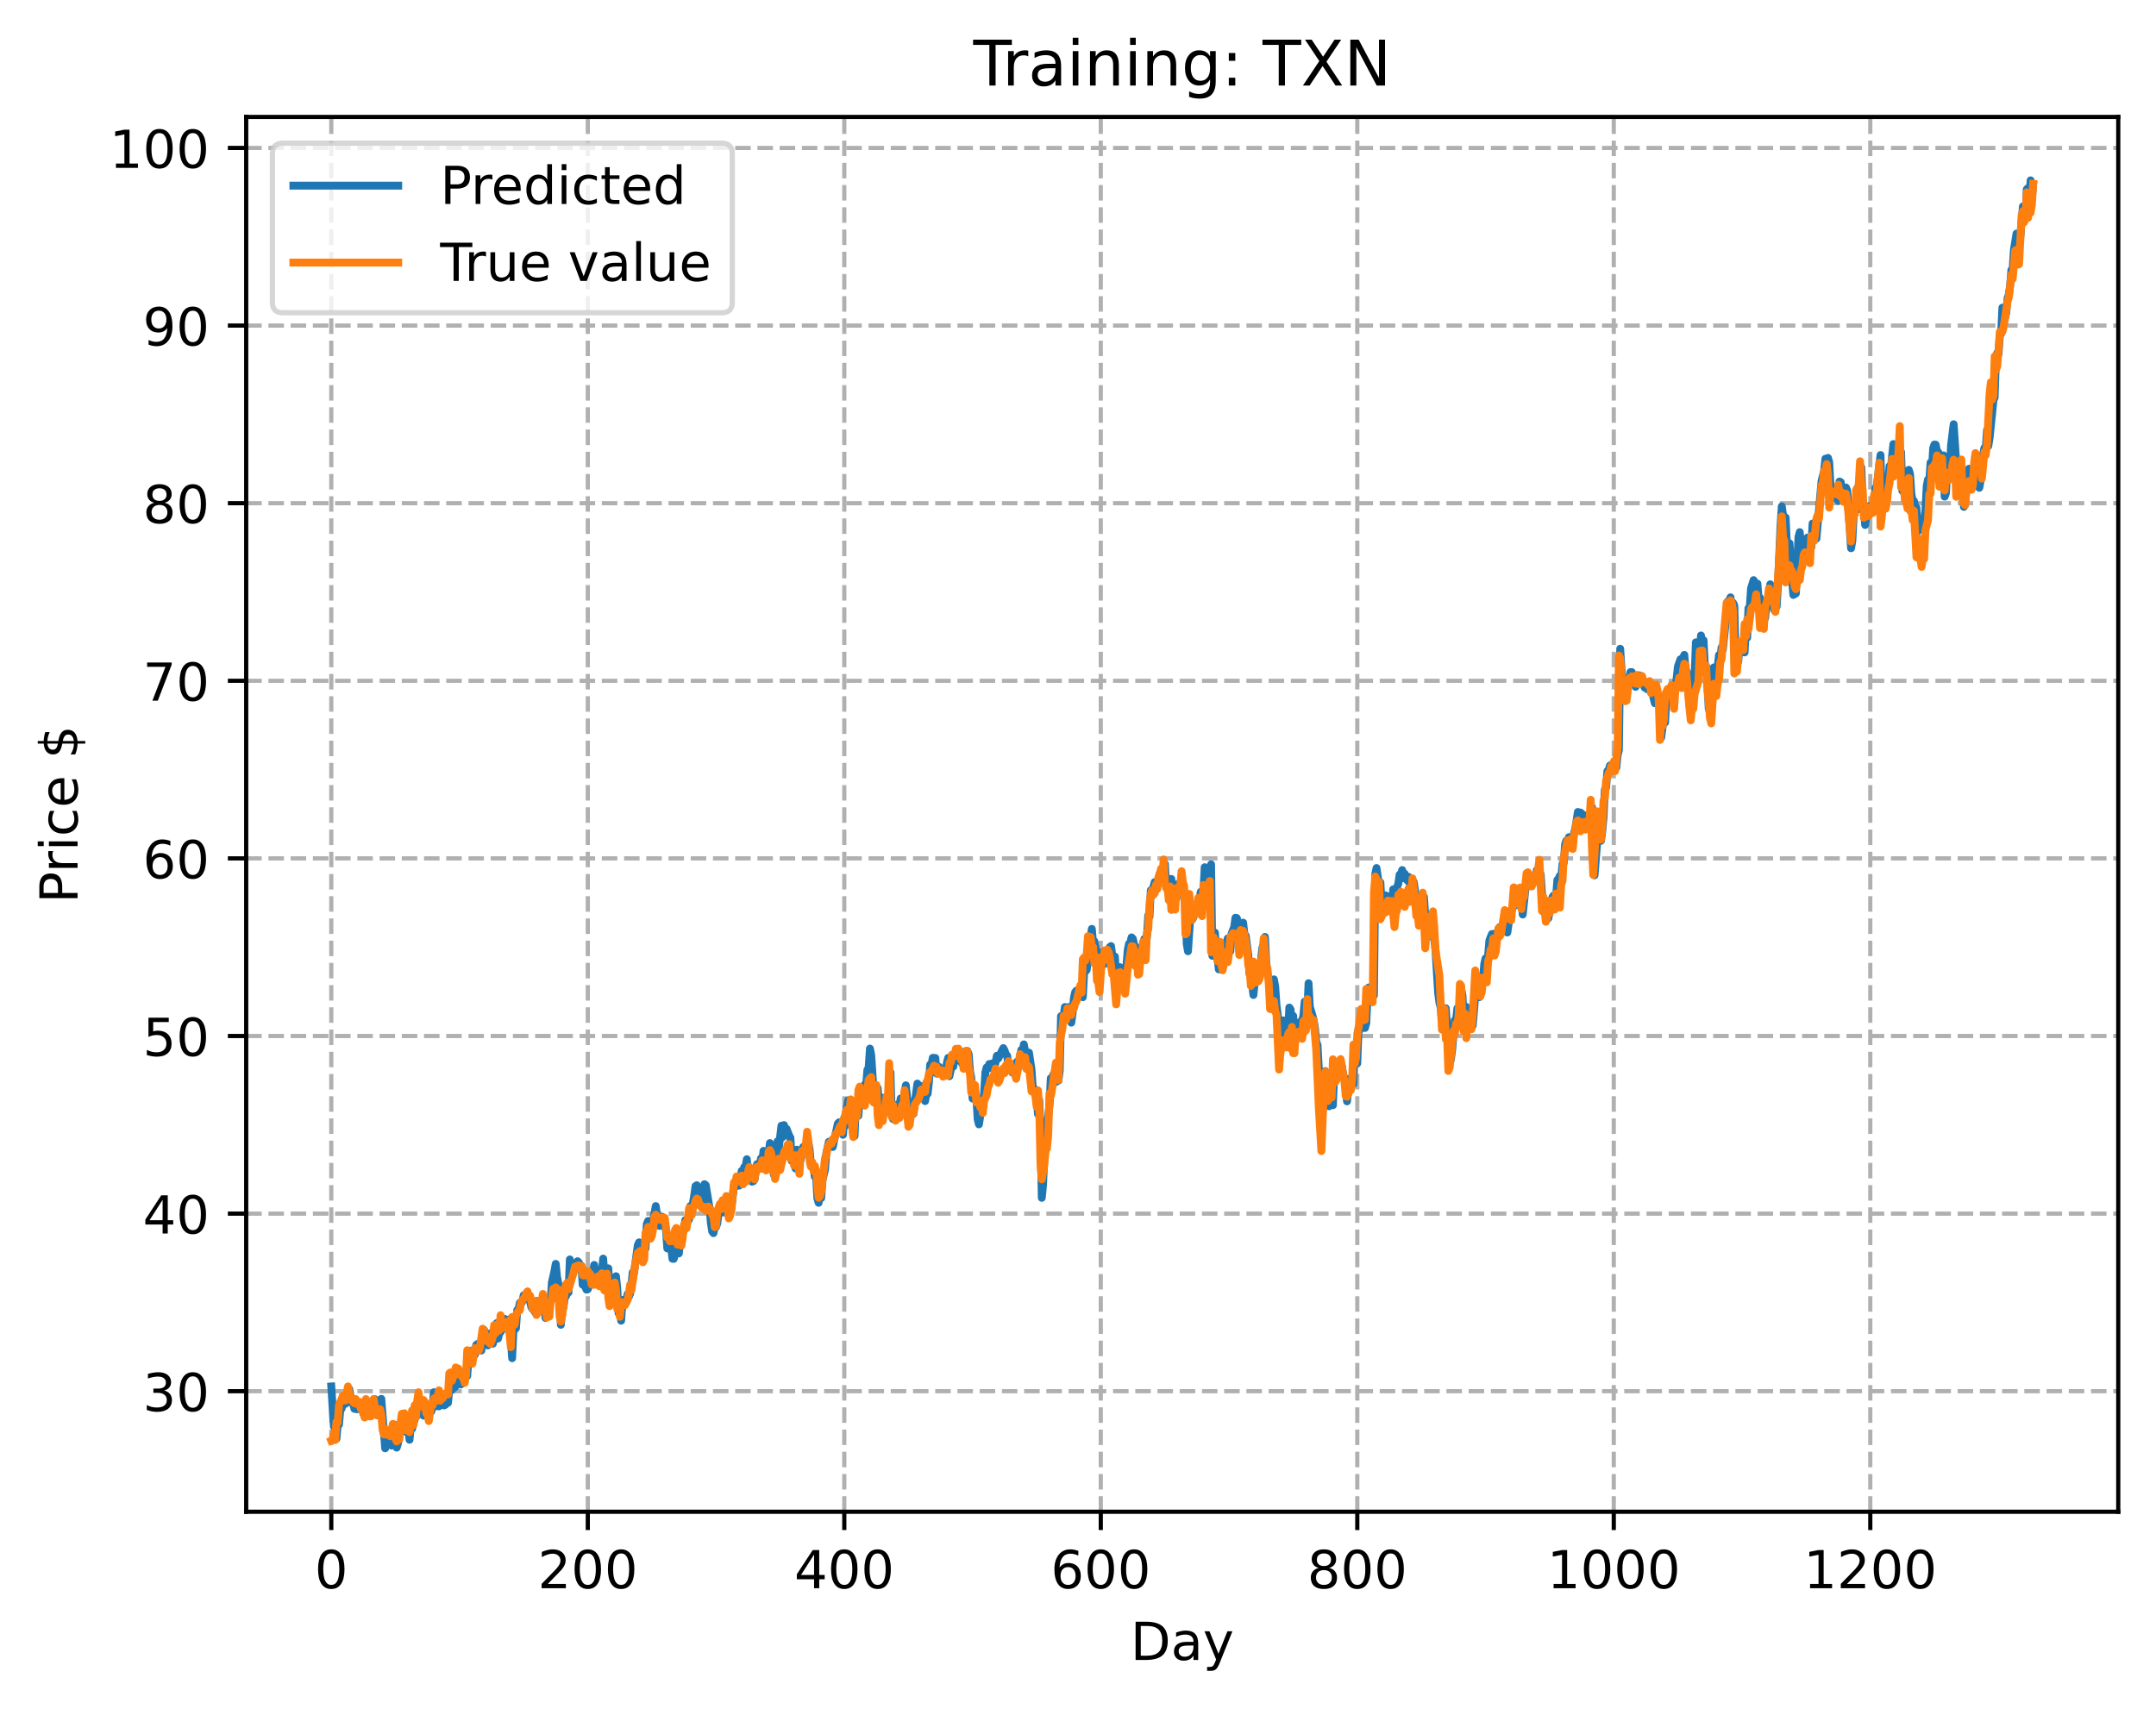 <?xml version="1.0" encoding="utf-8" standalone="no"?>
<!DOCTYPE svg PUBLIC "-//W3C//DTD SVG 1.1//EN"
  "http://www.w3.org/Graphics/SVG/1.1/DTD/svg11.dtd">
<!-- Created with matplotlib (https://matplotlib.org/) -->
<svg height="325.986pt" version="1.1" viewBox="0 0 411.286 325.986" width="411.286pt" xmlns="http://www.w3.org/2000/svg" xmlns:xlink="http://www.w3.org/1999/xlink">
 <defs>
  <style type="text/css">
*{stroke-linecap:butt;stroke-linejoin:round;}
  </style>
 </defs>
 <g id="figure_1">
  <g id="patch_1">
   <path d="M 0 325.986 
L 411.286 325.986 
L 411.286 0 
L 0 0 
z
" style="fill:#ffffff;"/>
  </g>
  <g id="axes_1">
   <g id="patch_2">
    <path d="M 46.966 288.43 
L 404.086 288.43 
L 404.086 22.318 
L 46.966 22.318 
z
" style="fill:#ffffff;"/>
   </g>
   <g id="matplotlib.axis_1">
    <g id="xtick_1">
     <g id="line2d_1">
      <path clip-path="url(#pcc48e897ac)" d="M 63.198 288.43 
L 63.198 22.318 
" style="fill:none;stroke:#b0b0b0;stroke-dasharray:2.96,1.28;stroke-dashoffset:0;stroke-width:0.8;"/>
     </g>
     <g id="line2d_2">
      <defs>
       <path d="M 0 0 
L 0 3.5 
" id="m7e57ad668a" style="stroke:#000000;stroke-width:0.8;"/>
      </defs>
      <g>
       <use style="stroke:#000000;stroke-width:0.8;" x="63.198" xlink:href="#m7e57ad668a" y="288.43"/>
      </g>
     </g>
     <g id="text_1">
      <!-- 0 -->
      <defs>
       <path d="M 31.781 66.406 
Q 24.172 66.406 20.328 58.906 
Q 16.5 51.422 16.5 36.375 
Q 16.5 21.391 20.328 13.891 
Q 24.172 6.391 31.781 6.391 
Q 39.453 6.391 43.281 13.891 
Q 47.125 21.391 47.125 36.375 
Q 47.125 51.422 43.281 58.906 
Q 39.453 66.406 31.781 66.406 
z
M 31.781 74.219 
Q 44.047 74.219 50.516 64.516 
Q 56.984 54.828 56.984 36.375 
Q 56.984 17.969 50.516 8.266 
Q 44.047 -1.422 31.781 -1.422 
Q 19.531 -1.422 13.062 8.266 
Q 6.594 17.969 6.594 36.375 
Q 6.594 54.828 13.062 64.516 
Q 19.531 74.219 31.781 74.219 
z
" id="DejaVuSans-48"/>
      </defs>
      <g transform="translate(60.017 303.029)scale(0.1 -0.1)">
       <use xlink:href="#DejaVuSans-48"/>
      </g>
     </g>
    </g>
    <g id="xtick_2">
     <g id="line2d_3">
      <path clip-path="url(#pcc48e897ac)" d="M 112.129 288.43 
L 112.129 22.318 
" style="fill:none;stroke:#b0b0b0;stroke-dasharray:2.96,1.28;stroke-dashoffset:0;stroke-width:0.8;"/>
     </g>
     <g id="line2d_4">
      <g>
       <use style="stroke:#000000;stroke-width:0.8;" x="112.129" xlink:href="#m7e57ad668a" y="288.43"/>
      </g>
     </g>
     <g id="text_2">
      <!-- 200 -->
      <defs>
       <path d="M 19.188 8.297 
L 53.609 8.297 
L 53.609 0 
L 7.328 0 
L 7.328 8.297 
Q 12.938 14.109 22.625 23.891 
Q 32.328 33.688 34.812 36.531 
Q 39.547 41.844 41.422 45.531 
Q 43.312 49.219 43.312 52.781 
Q 43.312 58.594 39.234 62.25 
Q 35.156 65.922 28.609 65.922 
Q 23.969 65.922 18.812 64.312 
Q 13.672 62.703 7.812 59.422 
L 7.812 69.391 
Q 13.766 71.781 18.938 73 
Q 24.125 74.219 28.422 74.219 
Q 39.75 74.219 46.484 68.547 
Q 53.219 62.891 53.219 53.422 
Q 53.219 48.922 51.531 44.891 
Q 49.859 40.875 45.406 35.406 
Q 44.188 33.984 37.641 27.219 
Q 31.109 20.453 19.188 8.297 
z
" id="DejaVuSans-50"/>
      </defs>
      <g transform="translate(102.585 303.029)scale(0.1 -0.1)">
       <use xlink:href="#DejaVuSans-50"/>
       <use x="63.623" xlink:href="#DejaVuSans-48"/>
       <use x="127.246" xlink:href="#DejaVuSans-48"/>
      </g>
     </g>
    </g>
    <g id="xtick_3">
     <g id="line2d_5">
      <path clip-path="url(#pcc48e897ac)" d="M 161.06 288.43 
L 161.06 22.318 
" style="fill:none;stroke:#b0b0b0;stroke-dasharray:2.96,1.28;stroke-dashoffset:0;stroke-width:0.8;"/>
     </g>
     <g id="line2d_6">
      <g>
       <use style="stroke:#000000;stroke-width:0.8;" x="161.06" xlink:href="#m7e57ad668a" y="288.43"/>
      </g>
     </g>
     <g id="text_3">
      <!-- 400 -->
      <defs>
       <path d="M 37.797 64.312 
L 12.891 25.391 
L 37.797 25.391 
z
M 35.203 72.906 
L 47.609 72.906 
L 47.609 25.391 
L 58.016 25.391 
L 58.016 17.188 
L 47.609 17.188 
L 47.609 0 
L 37.797 0 
L 37.797 17.188 
L 4.891 17.188 
L 4.891 26.703 
z
" id="DejaVuSans-52"/>
      </defs>
      <g transform="translate(151.516 303.029)scale(0.1 -0.1)">
       <use xlink:href="#DejaVuSans-52"/>
       <use x="63.623" xlink:href="#DejaVuSans-48"/>
       <use x="127.246" xlink:href="#DejaVuSans-48"/>
      </g>
     </g>
    </g>
    <g id="xtick_4">
     <g id="line2d_7">
      <path clip-path="url(#pcc48e897ac)" d="M 209.99 288.43 
L 209.99 22.318 
" style="fill:none;stroke:#b0b0b0;stroke-dasharray:2.96,1.28;stroke-dashoffset:0;stroke-width:0.8;"/>
     </g>
     <g id="line2d_8">
      <g>
       <use style="stroke:#000000;stroke-width:0.8;" x="209.99" xlink:href="#m7e57ad668a" y="288.43"/>
      </g>
     </g>
     <g id="text_4">
      <!-- 600 -->
      <defs>
       <path d="M 33.016 40.375 
Q 26.375 40.375 22.484 35.828 
Q 18.609 31.297 18.609 23.391 
Q 18.609 15.531 22.484 10.953 
Q 26.375 6.391 33.016 6.391 
Q 39.656 6.391 43.531 10.953 
Q 47.406 15.531 47.406 23.391 
Q 47.406 31.297 43.531 35.828 
Q 39.656 40.375 33.016 40.375 
z
M 52.594 71.297 
L 52.594 62.312 
Q 48.875 64.062 45.094 64.984 
Q 41.312 65.922 37.594 65.922 
Q 27.828 65.922 22.672 59.328 
Q 17.531 52.734 16.797 39.406 
Q 19.672 43.656 24.016 45.922 
Q 28.375 48.188 33.594 48.188 
Q 44.578 48.188 50.953 41.516 
Q 57.328 34.859 57.328 23.391 
Q 57.328 12.156 50.688 5.359 
Q 44.047 -1.422 33.016 -1.422 
Q 20.359 -1.422 13.672 8.266 
Q 6.984 17.969 6.984 36.375 
Q 6.984 53.656 15.188 63.938 
Q 23.391 74.219 37.203 74.219 
Q 40.922 74.219 44.703 73.484 
Q 48.484 72.75 52.594 71.297 
z
" id="DejaVuSans-54"/>
      </defs>
      <g transform="translate(200.446 303.029)scale(0.1 -0.1)">
       <use xlink:href="#DejaVuSans-54"/>
       <use x="63.623" xlink:href="#DejaVuSans-48"/>
       <use x="127.246" xlink:href="#DejaVuSans-48"/>
      </g>
     </g>
    </g>
    <g id="xtick_5">
     <g id="line2d_9">
      <path clip-path="url(#pcc48e897ac)" d="M 258.921 288.43 
L 258.921 22.318 
" style="fill:none;stroke:#b0b0b0;stroke-dasharray:2.96,1.28;stroke-dashoffset:0;stroke-width:0.8;"/>
     </g>
     <g id="line2d_10">
      <g>
       <use style="stroke:#000000;stroke-width:0.8;" x="258.921" xlink:href="#m7e57ad668a" y="288.43"/>
      </g>
     </g>
     <g id="text_5">
      <!-- 800 -->
      <defs>
       <path d="M 31.781 34.625 
Q 24.75 34.625 20.719 30.859 
Q 16.703 27.094 16.703 20.516 
Q 16.703 13.922 20.719 10.156 
Q 24.75 6.391 31.781 6.391 
Q 38.812 6.391 42.859 10.172 
Q 46.922 13.969 46.922 20.516 
Q 46.922 27.094 42.891 30.859 
Q 38.875 34.625 31.781 34.625 
z
M 21.922 38.812 
Q 15.578 40.375 12.031 44.719 
Q 8.5 49.078 8.5 55.328 
Q 8.5 64.062 14.719 69.141 
Q 20.953 74.219 31.781 74.219 
Q 42.672 74.219 48.875 69.141 
Q 55.078 64.062 55.078 55.328 
Q 55.078 49.078 51.531 44.719 
Q 48 40.375 41.703 38.812 
Q 48.828 37.156 52.797 32.312 
Q 56.781 27.484 56.781 20.516 
Q 56.781 9.906 50.312 4.234 
Q 43.844 -1.422 31.781 -1.422 
Q 19.734 -1.422 13.25 4.234 
Q 6.781 9.906 6.781 20.516 
Q 6.781 27.484 10.781 32.312 
Q 14.797 37.156 21.922 38.812 
z
M 18.312 54.391 
Q 18.312 48.734 21.844 45.562 
Q 25.391 42.391 31.781 42.391 
Q 38.141 42.391 41.719 45.562 
Q 45.312 48.734 45.312 54.391 
Q 45.312 60.062 41.719 63.234 
Q 38.141 66.406 31.781 66.406 
Q 25.391 66.406 21.844 63.234 
Q 18.312 60.062 18.312 54.391 
z
" id="DejaVuSans-56"/>
      </defs>
      <g transform="translate(249.377 303.029)scale(0.1 -0.1)">
       <use xlink:href="#DejaVuSans-56"/>
       <use x="63.623" xlink:href="#DejaVuSans-48"/>
       <use x="127.246" xlink:href="#DejaVuSans-48"/>
      </g>
     </g>
    </g>
    <g id="xtick_6">
     <g id="line2d_11">
      <path clip-path="url(#pcc48e897ac)" d="M 307.851 288.43 
L 307.851 22.318 
" style="fill:none;stroke:#b0b0b0;stroke-dasharray:2.96,1.28;stroke-dashoffset:0;stroke-width:0.8;"/>
     </g>
     <g id="line2d_12">
      <g>
       <use style="stroke:#000000;stroke-width:0.8;" x="307.851" xlink:href="#m7e57ad668a" y="288.43"/>
      </g>
     </g>
     <g id="text_6">
      <!-- 1000 -->
      <defs>
       <path d="M 12.406 8.297 
L 28.516 8.297 
L 28.516 63.922 
L 10.984 60.406 
L 10.984 69.391 
L 28.422 72.906 
L 38.281 72.906 
L 38.281 8.297 
L 54.391 8.297 
L 54.391 0 
L 12.406 0 
z
" id="DejaVuSans-49"/>
      </defs>
      <g transform="translate(295.126 303.029)scale(0.1 -0.1)">
       <use xlink:href="#DejaVuSans-49"/>
       <use x="63.623" xlink:href="#DejaVuSans-48"/>
       <use x="127.246" xlink:href="#DejaVuSans-48"/>
       <use x="190.869" xlink:href="#DejaVuSans-48"/>
      </g>
     </g>
    </g>
    <g id="xtick_7">
     <g id="line2d_13">
      <path clip-path="url(#pcc48e897ac)" d="M 356.782 288.43 
L 356.782 22.318 
" style="fill:none;stroke:#b0b0b0;stroke-dasharray:2.96,1.28;stroke-dashoffset:0;stroke-width:0.8;"/>
     </g>
     <g id="line2d_14">
      <g>
       <use style="stroke:#000000;stroke-width:0.8;" x="356.782" xlink:href="#m7e57ad668a" y="288.43"/>
      </g>
     </g>
     <g id="text_7">
      <!-- 1200 -->
      <g transform="translate(344.057 303.029)scale(0.1 -0.1)">
       <use xlink:href="#DejaVuSans-49"/>
       <use x="63.623" xlink:href="#DejaVuSans-50"/>
       <use x="127.246" xlink:href="#DejaVuSans-48"/>
       <use x="190.869" xlink:href="#DejaVuSans-48"/>
      </g>
     </g>
    </g>
    <g id="text_8">
     <!-- Day -->
     <defs>
      <path d="M 19.672 64.797 
L 19.672 8.109 
L 31.594 8.109 
Q 46.688 8.109 53.688 14.938 
Q 60.688 21.781 60.688 36.531 
Q 60.688 51.172 53.688 57.984 
Q 46.688 64.797 31.594 64.797 
z
M 9.812 72.906 
L 30.078 72.906 
Q 51.266 72.906 61.172 64.094 
Q 71.094 55.281 71.094 36.531 
Q 71.094 17.672 61.125 8.828 
Q 51.172 0 30.078 0 
L 9.812 0 
z
" id="DejaVuSans-68"/>
      <path d="M 34.281 27.484 
Q 23.391 27.484 19.188 25 
Q 14.984 22.516 14.984 16.5 
Q 14.984 11.719 18.141 8.906 
Q 21.297 6.109 26.703 6.109 
Q 34.188 6.109 38.703 11.406 
Q 43.219 16.703 43.219 25.484 
L 43.219 27.484 
z
M 52.203 31.203 
L 52.203 0 
L 43.219 0 
L 43.219 8.297 
Q 40.141 3.328 35.547 0.953 
Q 30.953 -1.422 24.312 -1.422 
Q 15.922 -1.422 10.953 3.297 
Q 6 8.016 6 15.922 
Q 6 25.141 12.172 29.828 
Q 18.359 34.516 30.609 34.516 
L 43.219 34.516 
L 43.219 35.406 
Q 43.219 41.609 39.141 45 
Q 35.062 48.391 27.688 48.391 
Q 23 48.391 18.547 47.266 
Q 14.109 46.141 10.016 43.891 
L 10.016 52.203 
Q 14.938 54.109 19.578 55.047 
Q 24.219 56 28.609 56 
Q 40.484 56 46.344 49.844 
Q 52.203 43.703 52.203 31.203 
z
" id="DejaVuSans-97"/>
      <path d="M 32.172 -5.078 
Q 28.375 -14.844 24.75 -17.812 
Q 21.141 -20.797 15.094 -20.797 
L 7.906 -20.797 
L 7.906 -13.281 
L 13.188 -13.281 
Q 16.891 -13.281 18.938 -11.516 
Q 21 -9.766 23.484 -3.219 
L 25.094 0.875 
L 2.984 54.688 
L 12.5 54.688 
L 29.594 11.922 
L 46.688 54.688 
L 56.203 54.688 
z
" id="DejaVuSans-121"/>
     </defs>
     <g transform="translate(215.652 316.707)scale(0.1 -0.1)">
      <use xlink:href="#DejaVuSans-68"/>
      <use x="77.002" xlink:href="#DejaVuSans-97"/>
      <use x="138.281" xlink:href="#DejaVuSans-121"/>
     </g>
    </g>
   </g>
   <g id="matplotlib.axis_2">
    <g id="ytick_1">
     <g id="line2d_15">
      <path clip-path="url(#pcc48e897ac)" d="M 46.966 265.437 
L 404.086 265.437 
" style="fill:none;stroke:#b0b0b0;stroke-dasharray:2.96,1.28;stroke-dashoffset:0;stroke-width:0.8;"/>
     </g>
     <g id="line2d_16">
      <defs>
       <path d="M 0 0 
L -3.5 0 
" id="mdc8a9903d4" style="stroke:#000000;stroke-width:0.8;"/>
      </defs>
      <g>
       <use style="stroke:#000000;stroke-width:0.8;" x="46.966" xlink:href="#mdc8a9903d4" y="265.437"/>
      </g>
     </g>
     <g id="text_9">
      <!-- 30 -->
      <defs>
       <path d="M 40.578 39.312 
Q 47.656 37.797 51.625 33 
Q 55.609 28.219 55.609 21.188 
Q 55.609 10.406 48.188 4.484 
Q 40.766 -1.422 27.094 -1.422 
Q 22.516 -1.422 17.656 -0.516 
Q 12.797 0.391 7.625 2.203 
L 7.625 11.719 
Q 11.719 9.328 16.594 8.109 
Q 21.484 6.891 26.812 6.891 
Q 36.078 6.891 40.938 10.547 
Q 45.797 14.203 45.797 21.188 
Q 45.797 27.641 41.281 31.266 
Q 36.766 34.906 28.719 34.906 
L 20.219 34.906 
L 20.219 43.016 
L 29.109 43.016 
Q 36.375 43.016 40.234 45.922 
Q 44.094 48.828 44.094 54.297 
Q 44.094 59.906 40.109 62.906 
Q 36.141 65.922 28.719 65.922 
Q 24.656 65.922 20.016 65.031 
Q 15.375 64.156 9.812 62.312 
L 9.812 71.094 
Q 15.438 72.656 20.344 73.438 
Q 25.25 74.219 29.594 74.219 
Q 40.828 74.219 47.359 69.109 
Q 53.906 64.016 53.906 55.328 
Q 53.906 49.266 50.438 45.094 
Q 46.969 40.922 40.578 39.312 
z
" id="DejaVuSans-51"/>
      </defs>
      <g transform="translate(27.241 269.236)scale(0.1 -0.1)">
       <use xlink:href="#DejaVuSans-51"/>
       <use x="63.623" xlink:href="#DejaVuSans-48"/>
      </g>
     </g>
    </g>
    <g id="ytick_2">
     <g id="line2d_17">
      <path clip-path="url(#pcc48e897ac)" d="M 46.966 231.55 
L 404.086 231.55 
" style="fill:none;stroke:#b0b0b0;stroke-dasharray:2.96,1.28;stroke-dashoffset:0;stroke-width:0.8;"/>
     </g>
     <g id="line2d_18">
      <g>
       <use style="stroke:#000000;stroke-width:0.8;" x="46.966" xlink:href="#mdc8a9903d4" y="231.55"/>
      </g>
     </g>
     <g id="text_10">
      <!-- 40 -->
      <g transform="translate(27.241 235.349)scale(0.1 -0.1)">
       <use xlink:href="#DejaVuSans-52"/>
       <use x="63.623" xlink:href="#DejaVuSans-48"/>
      </g>
     </g>
    </g>
    <g id="ytick_3">
     <g id="line2d_19">
      <path clip-path="url(#pcc48e897ac)" d="M 46.966 197.663 
L 404.086 197.663 
" style="fill:none;stroke:#b0b0b0;stroke-dasharray:2.96,1.28;stroke-dashoffset:0;stroke-width:0.8;"/>
     </g>
     <g id="line2d_20">
      <g>
       <use style="stroke:#000000;stroke-width:0.8;" x="46.966" xlink:href="#mdc8a9903d4" y="197.663"/>
      </g>
     </g>
     <g id="text_11">
      <!-- 50 -->
      <defs>
       <path d="M 10.797 72.906 
L 49.516 72.906 
L 49.516 64.594 
L 19.828 64.594 
L 19.828 46.734 
Q 21.969 47.469 24.109 47.828 
Q 26.266 48.188 28.422 48.188 
Q 40.625 48.188 47.75 41.5 
Q 54.891 34.812 54.891 23.391 
Q 54.891 11.625 47.562 5.094 
Q 40.234 -1.422 26.906 -1.422 
Q 22.312 -1.422 17.547 -0.641 
Q 12.797 0.141 7.719 1.703 
L 7.719 11.625 
Q 12.109 9.234 16.797 8.062 
Q 21.484 6.891 26.703 6.891 
Q 35.156 6.891 40.078 11.328 
Q 45.016 15.766 45.016 23.391 
Q 45.016 31 40.078 35.438 
Q 35.156 39.891 26.703 39.891 
Q 22.75 39.891 18.812 39.016 
Q 14.891 38.141 10.797 36.281 
z
" id="DejaVuSans-53"/>
      </defs>
      <g transform="translate(27.241 201.462)scale(0.1 -0.1)">
       <use xlink:href="#DejaVuSans-53"/>
       <use x="63.623" xlink:href="#DejaVuSans-48"/>
      </g>
     </g>
    </g>
    <g id="ytick_4">
     <g id="line2d_21">
      <path clip-path="url(#pcc48e897ac)" d="M 46.966 163.776 
L 404.086 163.776 
" style="fill:none;stroke:#b0b0b0;stroke-dasharray:2.96,1.28;stroke-dashoffset:0;stroke-width:0.8;"/>
     </g>
     <g id="line2d_22">
      <g>
       <use style="stroke:#000000;stroke-width:0.8;" x="46.966" xlink:href="#mdc8a9903d4" y="163.776"/>
      </g>
     </g>
     <g id="text_12">
      <!-- 60 -->
      <g transform="translate(27.241 167.576)scale(0.1 -0.1)">
       <use xlink:href="#DejaVuSans-54"/>
       <use x="63.623" xlink:href="#DejaVuSans-48"/>
      </g>
     </g>
    </g>
    <g id="ytick_5">
     <g id="line2d_23">
      <path clip-path="url(#pcc48e897ac)" d="M 46.966 129.889 
L 404.086 129.889 
" style="fill:none;stroke:#b0b0b0;stroke-dasharray:2.96,1.28;stroke-dashoffset:0;stroke-width:0.8;"/>
     </g>
     <g id="line2d_24">
      <g>
       <use style="stroke:#000000;stroke-width:0.8;" x="46.966" xlink:href="#mdc8a9903d4" y="129.889"/>
      </g>
     </g>
     <g id="text_13">
      <!-- 70 -->
      <defs>
       <path d="M 8.203 72.906 
L 55.078 72.906 
L 55.078 68.703 
L 28.609 0 
L 18.312 0 
L 43.219 64.594 
L 8.203 64.594 
z
" id="DejaVuSans-55"/>
      </defs>
      <g transform="translate(27.241 133.689)scale(0.1 -0.1)">
       <use xlink:href="#DejaVuSans-55"/>
       <use x="63.623" xlink:href="#DejaVuSans-48"/>
      </g>
     </g>
    </g>
    <g id="ytick_6">
     <g id="line2d_25">
      <path clip-path="url(#pcc48e897ac)" d="M 46.966 96.003 
L 404.086 96.003 
" style="fill:none;stroke:#b0b0b0;stroke-dasharray:2.96,1.28;stroke-dashoffset:0;stroke-width:0.8;"/>
     </g>
     <g id="line2d_26">
      <g>
       <use style="stroke:#000000;stroke-width:0.8;" x="46.966" xlink:href="#mdc8a9903d4" y="96.003"/>
      </g>
     </g>
     <g id="text_14">
      <!-- 80 -->
      <g transform="translate(27.241 99.802)scale(0.1 -0.1)">
       <use xlink:href="#DejaVuSans-56"/>
       <use x="63.623" xlink:href="#DejaVuSans-48"/>
      </g>
     </g>
    </g>
    <g id="ytick_7">
     <g id="line2d_27">
      <path clip-path="url(#pcc48e897ac)" d="M 46.966 62.116 
L 404.086 62.116 
" style="fill:none;stroke:#b0b0b0;stroke-dasharray:2.96,1.28;stroke-dashoffset:0;stroke-width:0.8;"/>
     </g>
     <g id="line2d_28">
      <g>
       <use style="stroke:#000000;stroke-width:0.8;" x="46.966" xlink:href="#mdc8a9903d4" y="62.116"/>
      </g>
     </g>
     <g id="text_15">
      <!-- 90 -->
      <defs>
       <path d="M 10.984 1.516 
L 10.984 10.5 
Q 14.703 8.734 18.5 7.812 
Q 22.312 6.891 25.984 6.891 
Q 35.75 6.891 40.891 13.453 
Q 46.047 20.016 46.781 33.406 
Q 43.953 29.203 39.594 26.953 
Q 35.25 24.703 29.984 24.703 
Q 19.047 24.703 12.672 31.312 
Q 6.297 37.938 6.297 49.422 
Q 6.297 60.641 12.938 67.422 
Q 19.578 74.219 30.609 74.219 
Q 43.266 74.219 49.922 64.516 
Q 56.594 54.828 56.594 36.375 
Q 56.594 19.141 48.406 8.859 
Q 40.234 -1.422 26.422 -1.422 
Q 22.703 -1.422 18.891 -0.688 
Q 15.094 0.047 10.984 1.516 
z
M 30.609 32.422 
Q 37.25 32.422 41.125 36.953 
Q 45.016 41.5 45.016 49.422 
Q 45.016 57.281 41.125 61.844 
Q 37.25 66.406 30.609 66.406 
Q 23.969 66.406 20.094 61.844 
Q 16.219 57.281 16.219 49.422 
Q 16.219 41.5 20.094 36.953 
Q 23.969 32.422 30.609 32.422 
z
" id="DejaVuSans-57"/>
      </defs>
      <g transform="translate(27.241 65.915)scale(0.1 -0.1)">
       <use xlink:href="#DejaVuSans-57"/>
       <use x="63.623" xlink:href="#DejaVuSans-48"/>
      </g>
     </g>
    </g>
    <g id="ytick_8">
     <g id="line2d_29">
      <path clip-path="url(#pcc48e897ac)" d="M 46.966 28.229 
L 404.086 28.229 
" style="fill:none;stroke:#b0b0b0;stroke-dasharray:2.96,1.28;stroke-dashoffset:0;stroke-width:0.8;"/>
     </g>
     <g id="line2d_30">
      <g>
       <use style="stroke:#000000;stroke-width:0.8;" x="46.966" xlink:href="#mdc8a9903d4" y="28.229"/>
      </g>
     </g>
     <g id="text_16">
      <!-- 100 -->
      <g transform="translate(20.878 32.028)scale(0.1 -0.1)">
       <use xlink:href="#DejaVuSans-49"/>
       <use x="63.623" xlink:href="#DejaVuSans-48"/>
       <use x="127.246" xlink:href="#DejaVuSans-48"/>
      </g>
     </g>
    </g>
    <g id="text_17">
     <!-- Price $ -->
     <defs>
      <path d="M 19.672 64.797 
L 19.672 37.406 
L 32.078 37.406 
Q 38.969 37.406 42.719 40.969 
Q 46.484 44.531 46.484 51.125 
Q 46.484 57.672 42.719 61.234 
Q 38.969 64.797 32.078 64.797 
z
M 9.812 72.906 
L 32.078 72.906 
Q 44.344 72.906 50.609 67.359 
Q 56.891 61.812 56.891 51.125 
Q 56.891 40.328 50.609 34.812 
Q 44.344 29.297 32.078 29.297 
L 19.672 29.297 
L 19.672 0 
L 9.812 0 
z
" id="DejaVuSans-80"/>
      <path d="M 41.109 46.297 
Q 39.594 47.172 37.812 47.578 
Q 36.031 48 33.891 48 
Q 26.266 48 22.188 43.047 
Q 18.109 38.094 18.109 28.812 
L 18.109 0 
L 9.078 0 
L 9.078 54.688 
L 18.109 54.688 
L 18.109 46.188 
Q 20.953 51.172 25.484 53.578 
Q 30.031 56 36.531 56 
Q 37.453 56 38.578 55.875 
Q 39.703 55.766 41.062 55.516 
z
" id="DejaVuSans-114"/>
      <path d="M 9.422 54.688 
L 18.406 54.688 
L 18.406 0 
L 9.422 0 
z
M 9.422 75.984 
L 18.406 75.984 
L 18.406 64.594 
L 9.422 64.594 
z
" id="DejaVuSans-105"/>
      <path d="M 48.781 52.594 
L 48.781 44.188 
Q 44.969 46.297 41.141 47.344 
Q 37.312 48.391 33.406 48.391 
Q 24.656 48.391 19.812 42.844 
Q 14.984 37.312 14.984 27.297 
Q 14.984 17.281 19.812 11.734 
Q 24.656 6.203 33.406 6.203 
Q 37.312 6.203 41.141 7.25 
Q 44.969 8.297 48.781 10.406 
L 48.781 2.094 
Q 45.016 0.344 40.984 -0.531 
Q 36.969 -1.422 32.422 -1.422 
Q 20.062 -1.422 12.781 6.344 
Q 5.516 14.109 5.516 27.297 
Q 5.516 40.672 12.859 48.328 
Q 20.219 56 33.016 56 
Q 37.156 56 41.109 55.141 
Q 45.062 54.297 48.781 52.594 
z
" id="DejaVuSans-99"/>
      <path d="M 56.203 29.594 
L 56.203 25.203 
L 14.891 25.203 
Q 15.484 15.922 20.484 11.062 
Q 25.484 6.203 34.422 6.203 
Q 39.594 6.203 44.453 7.469 
Q 49.312 8.734 54.109 11.281 
L 54.109 2.781 
Q 49.266 0.734 44.188 -0.344 
Q 39.109 -1.422 33.891 -1.422 
Q 20.797 -1.422 13.156 6.188 
Q 5.516 13.812 5.516 26.812 
Q 5.516 40.234 12.766 48.109 
Q 20.016 56 32.328 56 
Q 43.359 56 49.781 48.891 
Q 56.203 41.797 56.203 29.594 
z
M 47.219 32.234 
Q 47.125 39.594 43.094 43.984 
Q 39.062 48.391 32.422 48.391 
Q 24.906 48.391 20.391 44.141 
Q 15.875 39.891 15.188 32.172 
z
" id="DejaVuSans-101"/>
      <path id="DejaVuSans-32"/>
      <path d="M 33.797 -14.703 
L 28.906 -14.703 
L 28.859 0 
Q 23.734 0.094 18.609 1.188 
Q 13.484 2.297 8.297 4.5 
L 8.297 13.281 
Q 13.281 10.156 18.375 8.562 
Q 23.484 6.984 28.906 6.938 
L 28.906 29.203 
Q 18.109 30.953 13.203 35.156 
Q 8.297 39.359 8.297 46.688 
Q 8.297 54.641 13.625 59.219 
Q 18.953 63.812 28.906 64.5 
L 28.906 75.984 
L 33.797 75.984 
L 33.797 64.656 
Q 38.328 64.453 42.578 63.688 
Q 46.828 62.938 50.875 61.625 
L 50.875 53.078 
Q 46.828 55.125 42.547 56.25 
Q 38.281 57.375 33.797 57.562 
L 33.797 36.719 
Q 44.875 35.016 50.094 30.609 
Q 55.328 26.219 55.328 18.609 
Q 55.328 10.359 49.781 5.594 
Q 44.234 0.828 33.797 0.094 
z
M 28.906 37.594 
L 28.906 57.625 
Q 23.25 56.984 20.266 54.391 
Q 17.281 51.812 17.281 47.516 
Q 17.281 43.312 20.031 40.969 
Q 22.797 38.625 28.906 37.594 
z
M 33.797 28.219 
L 33.797 7.078 
Q 39.984 7.906 43.141 10.594 
Q 46.297 13.281 46.297 17.672 
Q 46.297 21.969 43.281 24.5 
Q 40.281 27.047 33.797 28.219 
z
" id="DejaVuSans-36"/>
     </defs>
     <g transform="translate(14.798 172.342)rotate(-90)scale(0.1 -0.1)">
      <use xlink:href="#DejaVuSans-80"/>
      <use x="58.553" xlink:href="#DejaVuSans-114"/>
      <use x="99.666" xlink:href="#DejaVuSans-105"/>
      <use x="127.449" xlink:href="#DejaVuSans-99"/>
      <use x="182.43" xlink:href="#DejaVuSans-101"/>
      <use x="243.953" xlink:href="#DejaVuSans-32"/>
      <use x="275.74" xlink:href="#DejaVuSans-36"/>
     </g>
    </g>
   </g>
   <g id="line2d_31">
    <path clip-path="url(#pcc48e897ac)" d="M 63.198 264.531 
L 63.688 272.168 
L 63.932 272.388 
L 64.177 274.506 
L 64.422 271.879 
L 64.666 271.815 
L 64.911 269.041 
L 65.156 268.778 
L 65.645 266.967 
L 65.89 267.84 
L 66.134 267.374 
L 66.623 265.005 
L 67.113 267.725 
L 67.357 267.592 
L 67.602 268.79 
L 68.091 268.873 
L 68.336 268.472 
L 68.581 268.617 
L 68.825 268.907 
L 69.07 268.46 
L 69.315 269.706 
L 69.559 269.058 
L 69.804 269.079 
L 70.049 267.553 
L 70.293 267.616 
L 70.538 268.562 
L 70.783 267.492 
L 71.027 269.573 
L 71.272 268.852 
L 71.517 266.956 
L 72.006 270.019 
L 72.251 269.515 
L 72.74 266.894 
L 73.474 276.334 
L 73.718 273.725 
L 73.963 274.612 
L 74.452 273.252 
L 74.697 275.809 
L 75.186 271.787 
L 75.676 276.2 
L 75.92 275.414 
L 76.899 269.761 
L 77.144 270.845 
L 77.388 271.28 
L 77.633 273.304 
L 77.878 272.331 
L 78.122 274.699 
L 78.367 272.104 
L 78.611 272.61 
L 79.345 269.922 
L 79.59 270.079 
L 80.079 269.124 
L 80.569 268.61 
L 80.813 270.095 
L 81.058 267.951 
L 81.303 267.902 
L 81.547 268.725 
L 81.792 270.625 
L 82.037 268.551 
L 82.281 269.311 
L 82.526 268.18 
L 82.771 265.624 
L 83.26 268.31 
L 83.505 266.254 
L 83.749 268.324 
L 83.994 267.05 
L 84.239 267.303 
L 84.483 267.936 
L 84.728 268.143 
L 84.972 268.01 
L 85.217 266.065 
L 85.462 267.656 
L 85.706 265.038 
L 85.951 265.328 
L 86.196 265.202 
L 86.44 263.397 
L 86.685 264.753 
L 86.93 264.476 
L 87.419 262.44 
L 87.908 264.141 
L 88.153 263.957 
L 88.398 262.404 
L 88.642 262.119 
L 88.887 261.554 
L 89.132 262.535 
L 89.376 259.088 
L 89.621 259.38 
L 89.866 257.725 
L 90.355 257.93 
L 90.599 258.458 
L 90.844 256.621 
L 91.089 256.425 
L 91.333 257.515 
L 91.578 256.999 
L 91.823 257.676 
L 92.067 254.892 
L 92.312 253.733 
L 92.557 254.171 
L 92.801 255.889 
L 93.046 256.701 
L 93.291 255.094 
L 93.535 255.976 
L 93.78 254.278 
L 94.025 256.366 
L 94.269 255.502 
L 94.759 252.443 
L 95.003 255.392 
L 95.248 254.399 
L 95.493 254.153 
L 95.737 252.278 
L 95.982 253.565 
L 96.227 251.608 
L 96.716 252.288 
L 97.205 251.709 
L 97.694 259.135 
L 97.939 253.927 
L 98.428 253.427 
L 98.673 249.945 
L 98.918 249.798 
L 99.162 248.573 
L 99.407 248.721 
L 99.652 248.315 
L 99.896 247.132 
L 100.141 247.062 
L 100.386 247.279 
L 100.63 246.746 
L 100.875 247.249 
L 101.364 249.412 
L 101.609 249.787 
L 101.854 249.958 
L 102.098 250.382 
L 102.343 248.213 
L 102.587 248.503 
L 102.832 249.379 
L 103.077 248.686 
L 103.321 248.591 
L 103.566 249.864 
L 103.811 249.218 
L 104.055 251.445 
L 104.3 250.145 
L 104.545 250.899 
L 104.789 248.552 
L 105.034 248.295 
L 105.279 244.652 
L 105.768 242.51 
L 106.013 241.138 
L 106.257 243.582 
L 106.502 244.829 
L 106.747 247.248 
L 106.991 252.765 
L 107.236 249.594 
L 107.481 249.442 
L 107.725 247.656 
L 107.97 247.309 
L 108.215 246.742 
L 108.459 246.585 
L 108.704 240.296 
L 108.948 243.353 
L 109.193 241.49 
L 109.438 242.374 
L 109.927 241.065 
L 110.172 240.638 
L 110.416 240.868 
L 110.661 241.622 
L 110.906 241.502 
L 111.15 245.113 
L 111.395 245.196 
L 111.64 245.517 
L 111.884 246.062 
L 112.129 245.984 
L 112.618 244.722 
L 112.863 243.436 
L 113.108 242.829 
L 113.352 241.342 
L 113.597 243.227 
L 113.842 242.238 
L 114.086 243.174 
L 114.331 243.271 
L 114.575 242.771 
L 114.82 242.732 
L 115.065 240.135 
L 115.309 243.527 
L 115.554 244.227 
L 115.799 243.558 
L 116.043 241.99 
L 116.288 246.224 
L 116.533 246.151 
L 116.777 245.392 
L 117.022 245.194 
L 117.267 243.949 
L 117.511 243.494 
L 117.756 245.883 
L 118.001 250.548 
L 118.245 249.621 
L 118.49 251.982 
L 118.735 248.65 
L 118.979 247.971 
L 119.224 247.909 
L 119.469 248.518 
L 119.713 246.908 
L 119.958 247.423 
L 120.203 246.829 
L 120.447 245.247 
L 120.692 242.777 
L 120.936 242.945 
L 121.67 237.567 
L 121.915 237.034 
L 122.16 237.136 
L 122.404 237.475 
L 122.649 237.59 
L 122.894 238.558 
L 123.138 238.245 
L 123.383 233.551 
L 123.628 232.952 
L 123.872 233.065 
L 124.117 233.905 
L 124.362 234.243 
L 125.096 230.108 
L 125.585 233.775 
L 125.83 233.904 
L 126.074 232.668 
L 126.319 232.15 
L 126.563 232.575 
L 127.053 234.825 
L 127.297 238.193 
L 127.542 235.775 
L 128.031 238.031 
L 128.276 240.164 
L 128.521 240.188 
L 128.765 239.298 
L 129.01 237.106 
L 129.255 236.488 
L 129.499 239.15 
L 129.744 236.956 
L 129.989 235.767 
L 130.478 234.766 
L 130.723 232.794 
L 130.967 233.242 
L 131.212 233.038 
L 131.457 232.654 
L 131.701 230.089 
L 131.946 230.895 
L 132.435 228.072 
L 132.68 226.3 
L 132.924 226.137 
L 133.169 227.793 
L 133.414 228.49 
L 133.658 230.07 
L 134.392 225.936 
L 134.637 226.137 
L 135.371 230.592 
L 135.616 233.423 
L 135.86 234.938 
L 136.105 235.274 
L 136.35 234.143 
L 136.594 234.11 
L 136.839 233.398 
L 137.084 231.46 
L 137.328 231.503 
L 137.573 231.079 
L 137.818 231.312 
L 138.062 231.307 
L 138.307 230.51 
L 138.551 230.484 
L 138.796 229.515 
L 139.041 232.095 
L 139.285 230.791 
L 139.53 230.475 
L 140.019 226.167 
L 140.264 226.392 
L 140.509 226.307 
L 140.753 226.082 
L 140.998 226.209 
L 141.243 225.176 
L 141.487 223.402 
L 141.732 223.454 
L 141.977 222.67 
L 142.221 222.643 
L 142.466 221.177 
L 142.711 223.555 
L 142.955 223.258 
L 143.2 223.341 
L 143.445 225.459 
L 143.689 225.385 
L 143.934 225.068 
L 144.423 222.104 
L 144.668 222.348 
L 144.912 222.992 
L 145.157 221.031 
L 145.402 221.788 
L 145.646 219.577 
L 145.891 219.788 
L 146.136 220.164 
L 146.38 221.629 
L 146.625 220.275 
L 146.87 218.091 
L 147.604 224.075 
L 147.848 223.979 
L 148.338 217.746 
L 148.582 218.906 
L 149.072 214.776 
L 149.316 216.94 
L 149.561 214.658 
L 149.806 215.777 
L 150.05 215.376 
L 150.539 216.658 
L 150.784 217.086 
L 151.029 221.496 
L 151.273 220.481 
L 151.518 222.169 
L 151.763 222.948 
L 152.007 219.349 
L 152.497 219.728 
L 152.741 221.286 
L 153.231 218.818 
L 153.72 219.313 
L 153.965 217.984 
L 154.209 218.048 
L 154.454 219.385 
L 154.699 222.436 
L 154.943 222.143 
L 155.188 222.528 
L 155.433 224.508 
L 155.677 224.304 
L 155.922 228.657 
L 156.166 229.491 
L 156.411 226.65 
L 156.656 228.595 
L 156.9 225.156 
L 157.39 223.101 
L 157.634 220.033 
L 158.124 217.838 
L 158.368 217.981 
L 158.613 217.796 
L 158.858 218.838 
L 159.836 214.372 
L 160.081 214.117 
L 160.326 214.481 
L 160.57 214.59 
L 160.815 216.515 
L 161.06 213.273 
L 161.304 214.747 
L 161.549 211.324 
L 161.794 209.925 
L 162.283 213.359 
L 162.527 210.527 
L 162.772 216.558 
L 163.017 216.753 
L 163.261 211.048 
L 163.506 210.431 
L 163.751 212.886 
L 163.995 209.029 
L 164.24 209.753 
L 164.485 209.198 
L 164.729 209.682 
L 164.974 206.918 
L 165.219 207.175 
L 165.463 204.138 
L 165.708 203.699 
L 165.953 200.064 
L 166.197 201.289 
L 166.687 208.748 
L 166.931 207.906 
L 167.176 208.518 
L 167.421 207.601 
L 167.665 210.132 
L 167.91 210.374 
L 168.399 210.486 
L 168.644 209.428 
L 168.888 210.659 
L 169.133 210.498 
L 169.378 210.562 
L 169.622 209.975 
L 169.867 204.596 
L 170.112 212.906 
L 170.356 213.503 
L 170.601 211.819 
L 170.846 212.99 
L 171.09 210.807 
L 171.335 212.329 
L 171.824 209.572 
L 172.069 211.368 
L 172.803 207.072 
L 173.048 209.411 
L 173.537 211.668 
L 173.782 211.787 
L 174.026 211.061 
L 174.271 212.497 
L 174.76 208.513 
L 175.005 206.744 
L 175.739 207.769 
L 175.983 207.205 
L 176.473 210.083 
L 176.717 208.657 
L 176.962 208.679 
L 177.207 206.431 
L 177.451 203.109 
L 177.696 203.135 
L 177.941 201.828 
L 178.43 201.852 
L 178.675 204.828 
L 178.919 204.709 
L 179.164 203.561 
L 179.409 204.759 
L 179.653 204.438 
L 179.898 204.448 
L 180.142 203.973 
L 180.387 204.859 
L 180.632 202.759 
L 180.876 201.843 
L 181.121 205.332 
L 181.61 202.964 
L 181.855 203.501 
L 182.1 201.773 
L 182.344 201.709 
L 182.589 202.18 
L 182.834 202.235 
L 183.078 202.416 
L 183.323 202.278 
L 183.568 203.01 
L 183.812 200.714 
L 184.057 202.872 
L 184.546 200.519 
L 184.791 201.111 
L 185.036 204.341 
L 185.28 205.566 
L 185.525 209.6 
L 185.77 207.372 
L 186.014 209.532 
L 186.259 209.453 
L 186.503 213.573 
L 186.748 214.523 
L 186.993 212.912 
L 187.237 212.163 
L 187.727 208.667 
L 187.971 204.596 
L 188.216 203.669 
L 188.461 203.889 
L 188.705 203.01 
L 188.95 203.617 
L 189.195 202.917 
L 189.439 203.902 
L 189.684 203.749 
L 190.173 201.429 
L 190.418 201.971 
L 191.152 200.446 
L 191.397 199.974 
L 191.641 200.46 
L 191.886 201.196 
L 192.13 201.431 
L 192.375 203.371 
L 193.109 204.634 
L 193.354 203.677 
L 193.598 204.988 
L 193.843 202.801 
L 194.088 202.505 
L 194.332 203.648 
L 194.822 200.334 
L 195.066 200.577 
L 195.311 199.26 
L 195.556 200.607 
L 195.8 200.722 
L 196.045 202.856 
L 196.29 200.833 
L 196.779 204.079 
L 197.024 207.672 
L 197.268 207.996 
L 197.513 207.867 
L 197.758 208.644 
L 198.002 212.56 
L 198.247 209.906 
L 198.491 215.643 
L 198.736 228.544 
L 198.981 226.003 
L 199.225 220.41 
L 199.47 219.226 
L 199.715 215.07 
L 200.204 210.933 
L 200.449 205.716 
L 200.693 206.968 
L 200.938 205.005 
L 201.183 206.385 
L 201.427 206.436 
L 201.672 205.349 
L 201.917 206.182 
L 202.161 204.227 
L 202.406 193.881 
L 202.651 194.674 
L 202.895 194.012 
L 203.14 192.134 
L 203.385 193.968 
L 203.629 194.214 
L 203.874 192.133 
L 204.363 195.118 
L 204.608 193.327 
L 204.852 190.441 
L 205.097 189.326 
L 205.342 189.012 
L 205.586 188.93 
L 205.831 189.646 
L 206.32 189.232 
L 206.565 190.261 
L 206.81 185.603 
L 207.299 185.064 
L 208.278 177.228 
L 208.522 179.929 
L 208.767 179.589 
L 209.256 182.244 
L 209.501 185.821 
L 209.746 184.091 
L 209.99 183.695 
L 210.235 181.68 
L 210.479 183.778 
L 210.724 183.926 
L 210.969 182.621 
L 211.213 182.652 
L 211.703 180.695 
L 211.947 180.505 
L 212.192 182.397 
L 212.437 183.403 
L 212.681 182.503 
L 212.926 186.446 
L 213.171 187.71 
L 213.415 185.054 
L 213.66 184.534 
L 214.149 188.309 
L 214.883 184.267 
L 215.128 181.29 
L 215.373 180.062 
L 215.617 179.935 
L 215.862 178.846 
L 216.106 179.105 
L 216.596 181.331 
L 216.84 183.442 
L 217.085 181.659 
L 217.33 183.173 
L 217.574 183.503 
L 217.819 180.526 
L 218.064 180.448 
L 218.308 179.135 
L 218.553 180.566 
L 218.798 178.588 
L 219.042 174.655 
L 219.287 174.866 
L 219.532 169.848 
L 219.776 169.714 
L 220.021 169.275 
L 220.266 168.307 
L 220.51 169.568 
L 220.755 168.793 
L 221.244 166.63 
L 221.489 166.866 
L 221.734 166.635 
L 221.978 167.221 
L 222.223 164.822 
L 222.467 169.007 
L 222.712 169.31 
L 222.957 168.278 
L 223.201 170.596 
L 223.446 167.694 
L 223.691 171.046 
L 223.935 169.355 
L 224.18 171.907 
L 224.425 171.4 
L 224.669 168.668 
L 224.914 170.208 
L 225.159 169.38 
L 225.403 169.187 
L 225.648 168.496 
L 225.893 170.583 
L 226.137 171.438 
L 226.382 180.091 
L 226.627 181.495 
L 227.116 173.996 
L 227.361 175.532 
L 227.605 175.171 
L 227.85 174.395 
L 228.094 174.04 
L 228.339 172.914 
L 228.584 172.751 
L 229.073 170.14 
L 229.318 170.132 
L 229.562 170.257 
L 229.807 165.459 
L 230.052 166.448 
L 230.296 168.496 
L 230.541 166.31 
L 230.786 166.141 
L 231.03 164.906 
L 231.275 182.368 
L 231.52 180.901 
L 231.764 177.934 
L 232.009 181.37 
L 232.254 182.704 
L 232.498 184.946 
L 232.743 181.409 
L 232.988 181.069 
L 233.232 184.131 
L 233.477 182.748 
L 233.722 182.362 
L 233.966 179.864 
L 234.211 179.043 
L 234.455 179.724 
L 234.7 181.509 
L 234.945 178.124 
L 235.434 176.892 
L 235.679 175.104 
L 235.923 175.153 
L 236.413 176.765 
L 236.657 179.921 
L 237.147 176.036 
L 237.391 178.256 
L 237.636 178.502 
L 238.125 182.154 
L 238.37 185.864 
L 238.615 185.667 
L 239.104 189.834 
L 239.593 185.37 
L 239.838 184.323 
L 240.082 185.89 
L 240.572 183.087 
L 240.816 180.769 
L 241.061 180.297 
L 241.306 178.759 
L 241.55 183.504 
L 241.795 186.091 
L 242.04 186.7 
L 242.529 190.514 
L 243.018 186.859 
L 243.263 188.238 
L 243.508 191.792 
L 243.752 193.647 
L 243.997 198.803 
L 244.242 199.834 
L 244.486 196.265 
L 244.731 194.676 
L 244.976 194.733 
L 245.22 197.867 
L 245.465 197.751 
L 245.709 197.421 
L 245.954 192.237 
L 246.199 192.615 
L 246.443 197.197 
L 246.688 193.821 
L 246.933 196.885 
L 247.177 198.413 
L 247.422 195.658 
L 247.667 196.014 
L 248.156 194.848 
L 248.401 194.918 
L 248.645 193.669 
L 248.89 191.1 
L 249.379 193.336 
L 249.624 187.593 
L 249.869 192.117 
L 250.358 193.7 
L 250.603 194.664 
L 250.847 196.182 
L 251.092 198.792 
L 251.337 199.369 
L 251.826 208.405 
L 252.07 211.602 
L 252.315 212.098 
L 252.804 204.365 
L 253.049 204.997 
L 253.294 206.211 
L 253.538 211.073 
L 253.783 208.07 
L 254.028 208.28 
L 254.272 210.873 
L 254.517 204.455 
L 254.762 206.059 
L 255.006 204.603 
L 255.251 205.499 
L 255.496 204.554 
L 255.74 203.035 
L 255.985 203.382 
L 256.23 205.072 
L 256.474 205.616 
L 256.964 210.128 
L 257.208 208.05 
L 257.453 207.953 
L 257.697 205.723 
L 258.187 206.825 
L 258.431 199.778 
L 258.676 201.841 
L 258.921 202.888 
L 259.165 196.216 
L 259.41 196.525 
L 259.655 194.547 
L 259.899 194.728 
L 260.144 195.651 
L 260.389 196.13 
L 260.633 195.186 
L 260.878 190.164 
L 261.123 188.4 
L 261.367 190.529 
L 261.612 189.46 
L 261.857 189.568 
L 262.101 189.908 
L 262.346 166.768 
L 262.591 165.614 
L 263.08 168.988 
L 263.325 168.358 
L 263.569 172.823 
L 264.058 170.942 
L 264.303 170.823 
L 264.548 171.706 
L 264.792 171.028 
L 265.037 171.544 
L 265.282 173.871 
L 265.526 173.391 
L 265.771 169.682 
L 266.016 172.967 
L 266.26 172.395 
L 266.505 169.232 
L 266.75 168.599 
L 266.994 166.869 
L 267.239 166.98 
L 267.484 166 
L 267.728 167.555 
L 267.973 166.698 
L 268.462 167.99 
L 268.707 167.295 
L 269.196 170.233 
L 269.441 169.748 
L 269.685 168.271 
L 270.175 171.603 
L 270.419 173.143 
L 270.664 173.558 
L 271.153 175.942 
L 271.398 171.173 
L 271.643 171.134 
L 272.132 178.528 
L 272.377 178.79 
L 272.621 178.2 
L 272.866 176.268 
L 273.111 177.716 
L 273.6 178.938 
L 273.845 181.369 
L 274.334 189.337 
L 274.579 191.256 
L 274.823 192.241 
L 275.068 194.968 
L 275.313 195.517 
L 275.557 192.733 
L 275.802 192.369 
L 276.046 195.895 
L 276.291 197.616 
L 276.536 202.964 
L 276.78 202.071 
L 277.025 200.278 
L 277.514 194.643 
L 277.759 194.667 
L 278.004 192.385 
L 278.248 192.145 
L 278.493 191.436 
L 278.738 188.639 
L 278.982 189.894 
L 279.227 194.448 
L 279.472 194.452 
L 279.716 192.107 
L 279.961 195.999 
L 280.206 193.403 
L 280.45 194.03 
L 280.695 193.897 
L 280.94 195.675 
L 281.184 192.945 
L 281.673 186.151 
L 281.918 189.157 
L 282.163 190.268 
L 282.407 186.468 
L 282.652 187.044 
L 282.897 186.793 
L 283.141 183.923 
L 283.386 182.868 
L 283.631 183.661 
L 283.875 182.304 
L 284.12 179.412 
L 284.609 178.208 
L 284.854 178.684 
L 285.099 178.136 
L 285.343 180.261 
L 286.077 176.894 
L 286.322 177.895 
L 286.567 177.552 
L 286.811 177.518 
L 287.301 176.973 
L 287.545 177.921 
L 288.034 174.585 
L 288.524 173.33 
L 289.013 169.491 
L 289.258 172.679 
L 289.502 171.38 
L 289.747 172.647 
L 289.992 172.5 
L 290.236 171.311 
L 290.481 174.486 
L 290.97 169.853 
L 291.215 169.097 
L 291.46 167.112 
L 291.704 168.346 
L 291.949 167.165 
L 292.194 168.675 
L 292.438 168.522 
L 292.683 167.542 
L 292.928 167.724 
L 293.172 166.009 
L 293.417 166.941 
L 293.661 166.458 
L 293.906 166.831 
L 294.395 173.918 
L 294.64 171.683 
L 294.885 173.453 
L 295.374 175.19 
L 296.108 171.24 
L 296.353 170.873 
L 296.597 171.794 
L 296.842 171.062 
L 297.087 167.895 
L 297.331 167.644 
L 297.576 167.082 
L 297.821 167.609 
L 298.065 164.807 
L 298.31 164.604 
L 298.555 161.13 
L 298.799 160.395 
L 299.044 160.627 
L 299.289 159.734 
L 299.533 160.45 
L 299.778 159.699 
L 300.022 159.837 
L 300.512 158.075 
L 301.001 154.914 
L 301.246 155.128 
L 301.49 155.029 
L 301.735 155.22 
L 301.98 157.371 
L 302.224 155.534 
L 302.469 157.343 
L 302.714 156.409 
L 302.958 156.123 
L 303.203 156.433 
L 303.448 156.29 
L 303.692 153.969 
L 303.937 163.375 
L 304.182 167.008 
L 304.916 157.84 
L 305.405 160.424 
L 305.649 158.638 
L 305.894 156.021 
L 306.139 150.685 
L 306.383 150.244 
L 306.628 147.136 
L 306.873 146.912 
L 307.117 146.057 
L 307.362 146.901 
L 307.607 146.387 
L 307.851 146.482 
L 308.096 145.075 
L 308.341 146.455 
L 308.585 144.084 
L 308.83 143.104 
L 309.075 123.778 
L 309.564 131.454 
L 309.809 129.85 
L 310.053 129.83 
L 310.298 131.23 
L 310.543 130.949 
L 311.032 128.231 
L 311.277 128.224 
L 311.521 129.437 
L 311.766 129.674 
L 312.01 131.044 
L 312.255 129.539 
L 312.5 128.868 
L 312.744 128.863 
L 312.989 130.369 
L 313.234 130.071 
L 313.478 130.174 
L 313.723 131.185 
L 313.968 130.875 
L 314.212 131.501 
L 314.457 131.206 
L 314.702 130.41 
L 314.946 131.955 
L 315.191 131.151 
L 315.436 133.187 
L 315.68 134.168 
L 315.925 132.437 
L 316.17 134.094 
L 316.414 133.997 
L 316.659 135.521 
L 316.904 140.705 
L 317.393 136.944 
L 317.637 137.85 
L 317.882 133.317 
L 318.127 133.236 
L 318.371 133.024 
L 319.105 131.191 
L 319.35 131.807 
L 319.595 131.649 
L 320.084 127.168 
L 320.573 125.78 
L 320.818 126.082 
L 321.307 124.952 
L 321.552 128.001 
L 321.797 128.161 
L 322.286 134.472 
L 322.531 133.317 
L 322.775 134.979 
L 323.02 129.533 
L 323.265 129.239 
L 323.509 122.551 
L 323.754 123.304 
L 323.998 125.12 
L 324.243 124.663 
L 324.488 121.244 
L 324.732 124.456 
L 324.977 122.151 
L 325.222 127.051 
L 325.466 127.273 
L 325.711 129.706 
L 325.956 135.197 
L 326.2 135.818 
L 326.445 135.461 
L 326.69 132.853 
L 326.934 127.342 
L 327.179 127.778 
L 327.424 129.565 
L 327.913 124.977 
L 328.158 126.166 
L 328.402 123.547 
L 328.647 123.987 
L 329.625 114.712 
L 329.87 114.762 
L 330.115 113.968 
L 330.359 116.443 
L 330.604 115.018 
L 330.849 115.551 
L 331.093 125.802 
L 331.338 126.62 
L 331.583 126.259 
L 331.827 123.577 
L 332.072 122.528 
L 332.317 124.195 
L 332.561 123.603 
L 332.806 124.475 
L 333.051 119.365 
L 333.295 121.671 
L 333.54 116.053 
L 333.785 116.096 
L 334.029 112.258 
L 334.519 110.686 
L 335.008 111.577 
L 335.252 111.353 
L 335.497 114.456 
L 335.742 114.06 
L 335.986 118.623 
L 336.231 117.788 
L 336.476 118.33 
L 336.72 117.924 
L 336.965 115.315 
L 337.454 114.113 
L 337.699 111.481 
L 338.433 116.364 
L 338.678 115.179 
L 338.922 115.721 
L 339.167 111.636 
L 339.656 100.357 
L 339.901 96.61 
L 340.39 99.97 
L 340.635 98.748 
L 340.88 104.072 
L 341.124 104.72 
L 341.369 103.652 
L 341.858 110.721 
L 342.103 113.508 
L 342.592 113.222 
L 343.081 102.456 
L 343.326 101.533 
L 343.571 104.383 
L 344.06 105.585 
L 344.549 103.042 
L 344.794 102.575 
L 345.039 103.335 
L 345.283 103.116 
L 345.528 104.395 
L 345.773 99.881 
L 346.017 101.678 
L 346.262 102.016 
L 346.507 102.766 
L 347.485 91.758 
L 347.974 89.904 
L 348.219 87.525 
L 348.464 87.667 
L 348.708 87.369 
L 348.953 88.199 
L 349.198 92.778 
L 349.442 93.67 
L 349.687 94.058 
L 350.176 95.043 
L 350.421 93.623 
L 350.666 95.56 
L 350.91 91.873 
L 351.155 92.004 
L 351.4 95.227 
L 351.644 92.949 
L 351.889 93.291 
L 352.134 93.011 
L 352.378 93.567 
L 353.112 104.602 
L 353.357 103.204 
L 353.601 98.552 
L 353.846 97.407 
L 354.091 96.997 
L 354.335 93.073 
L 354.58 97.141 
L 354.825 90.629 
L 355.069 89.166 
L 355.314 95.063 
L 355.559 96.721 
L 355.803 100.162 
L 356.048 98.19 
L 356.293 98.283 
L 356.537 96.575 
L 356.782 98.007 
L 357.027 96.67 
L 357.271 97.423 
L 357.516 96.756 
L 357.761 93.078 
L 358.005 92.862 
L 358.739 86.815 
L 358.984 97.833 
L 359.228 96.09 
L 359.473 92.606 
L 359.718 92.378 
L 359.962 93.201 
L 360.207 91.925 
L 360.452 88.93 
L 360.696 89.347 
L 361.186 84.724 
L 361.43 86.794 
L 361.675 87.193 
L 361.92 88.257 
L 362.164 88.201 
L 362.409 87.549 
L 362.654 86.244 
L 362.898 93.66 
L 363.143 92.785 
L 363.388 91.495 
L 363.632 91.23 
L 363.877 90.654 
L 364.122 89.643 
L 364.366 90.421 
L 364.611 94.135 
L 364.856 95.615 
L 365.1 95.57 
L 365.345 96.579 
L 365.589 96.891 
L 365.834 101.393 
L 366.079 99.207 
L 366.323 100.938 
L 366.568 100.943 
L 366.813 99.043 
L 367.057 99.454 
L 367.302 97.353 
L 367.547 92.723 
L 367.791 91.495 
L 368.036 91.757 
L 368.281 88.256 
L 368.525 89.851 
L 368.77 85.542 
L 369.015 84.819 
L 369.259 84.846 
L 369.504 86.121 
L 369.749 86.274 
L 369.993 90.697 
L 370.238 90.555 
L 370.483 89.606 
L 370.727 86.87 
L 370.972 94.753 
L 371.216 94.08 
L 371.461 89.506 
L 371.706 89.216 
L 371.95 89.605 
L 372.195 84.9 
L 372.684 80.942 
L 373.174 88.173 
L 373.418 92.903 
L 373.663 90.051 
L 373.908 89.349 
L 374.397 90.362 
L 374.642 96.707 
L 374.886 95.511 
L 375.131 93.553 
L 375.376 90.342 
L 375.62 89.425 
L 375.865 90.286 
L 376.354 89.375 
L 376.599 91.255 
L 376.844 86.808 
L 377.577 93.074 
L 377.822 91.748 
L 378.067 87.927 
L 378.556 85.45 
L 378.801 85.617 
L 379.045 82.085 
L 379.29 85.116 
L 379.535 83.628 
L 380.024 78.909 
L 380.269 76.422 
L 380.513 75.811 
L 380.758 68.308 
L 381.003 67.344 
L 381.247 67.589 
L 381.492 64.063 
L 381.737 63.658 
L 381.981 58.702 
L 382.226 61.1 
L 382.471 60.624 
L 382.715 59.731 
L 382.96 56.922 
L 383.204 56.243 
L 383.449 54.601 
L 383.694 51.528 
L 383.938 51.401 
L 384.183 47.616 
L 384.672 44.573 
L 384.917 47.205 
L 385.406 45.164 
L 385.896 39.387 
L 386.385 41.802 
L 386.63 36.111 
L 386.874 35.877 
L 387.119 38.856 
L 387.364 34.414 
L 387.608 37.883 
L 387.853 35.219 
L 387.853 35.219 
" style="fill:none;stroke:#1f77b4;stroke-linecap:square;stroke-width:1.5;"/>
   </g>
   <g id="line2d_32">
    <path clip-path="url(#pcc48e897ac)" d="M 63.198 274.891 
L 63.443 274.79 
L 63.688 273.468 
L 63.932 274.756 
L 64.177 271.299 
L 64.422 271.401 
L 64.666 268.046 
L 65.156 266.996 
L 65.4 266.284 
L 65.645 266.996 
L 65.89 267.199 
L 66.379 264.522 
L 66.868 267.03 
L 67.113 266.657 
L 67.357 267.538 
L 67.602 267.741 
L 67.847 266.928 
L 68.091 267.741 
L 68.336 268.012 
L 68.581 267.47 
L 68.825 268.792 
L 69.07 268.69 
L 69.559 270.452 
L 69.804 266.928 
L 70.538 270.249 
L 70.783 270.215 
L 71.027 269.131 
L 71.272 266.928 
L 71.761 269.978 
L 72.006 269.876 
L 72.495 268.859 
L 72.74 269.91 
L 72.984 272.79 
L 73.229 273.671 
L 73.474 272.621 
L 73.718 273.739 
L 73.963 273.536 
L 74.208 273.536 
L 74.452 274.01 
L 74.942 271.672 
L 75.186 272.248 
L 75.431 274.519 
L 75.676 275.027 
L 75.92 274.586 
L 76.165 274.654 
L 76.41 271.469 
L 76.654 269.74 
L 76.899 270.622 
L 77.144 269.639 
L 77.388 272.858 
L 77.633 272.926 
L 77.878 272.756 
L 78.122 273.231 
L 78.367 271.774 
L 78.611 269.097 
L 78.856 271.909 
L 79.101 268.114 
L 79.345 270.418 
L 79.59 267.233 
L 79.835 265.64 
L 80.079 267.843 
L 80.324 268.351 
L 80.569 267.097 
L 80.813 267.131 
L 81.058 267.538 
L 81.303 269.639 
L 81.547 269.537 
L 81.792 271.13 
L 82.281 267.775 
L 82.526 268.148 
L 82.771 266.826 
L 83.015 266.725 
L 83.26 267.267 
L 83.749 265.267 
L 83.994 267.233 
L 84.239 266.758 
L 84.483 266.758 
L 84.728 265.911 
L 84.972 266.081 
L 85.217 265.945 
L 85.462 266.047 
L 85.706 262.014 
L 85.951 261.845 
L 86.196 263.471 
L 86.44 262.726 
L 86.685 262.353 
L 86.93 260.896 
L 87.174 261.201 
L 87.419 261.099 
L 87.664 262.285 
L 87.908 262.285 
L 88.153 262.726 
L 88.398 262.929 
L 88.642 263.844 
L 88.887 262.421 
L 89.132 257.609 
L 89.376 259.032 
L 89.621 259.269 
L 89.866 258.931 
L 90.11 260.184 
L 90.599 257.202 
L 90.844 257.236 
L 91.333 257.711 
L 91.578 256.931 
L 92.067 253.509 
L 92.312 253.712 
L 92.557 255 
L 92.801 254.966 
L 93.046 255.949 
L 93.291 255.135 
L 93.535 256.389 
L 93.78 255.881 
L 94.025 255 
L 94.269 252.831 
L 94.514 254.356 
L 94.759 252.729 
L 95.248 253.848 
L 95.493 250.933 
L 95.737 252.933 
L 95.982 253.373 
L 96.227 252.831 
L 96.471 252.594 
L 96.716 253.271 
L 96.96 252.085 
L 97.45 257.033 
L 97.694 251.272 
L 97.939 252.797 
L 98.184 252.695 
L 98.428 250.899 
L 98.918 250.12 
L 99.162 249.984 
L 99.407 248.493 
L 99.652 248.019 
L 100.141 247.511 
L 100.386 246.731 
L 100.63 246.392 
L 100.875 247.511 
L 101.12 247.206 
L 101.364 248.222 
L 101.609 249.781 
L 101.854 249.646 
L 102.098 248.29 
L 102.343 250.899 
L 102.587 250.323 
L 102.832 250.256 
L 103.077 248.188 
L 103.321 248.222 
L 103.566 246.867 
L 103.811 248.46 
L 104.055 249.273 
L 104.3 251.374 
L 104.545 250.222 
L 104.789 251.204 
L 105.034 248.256 
L 105.279 247.951 
L 105.523 245.918 
L 105.768 246.155 
L 106.013 245.613 
L 106.257 247.578 
L 106.502 246.02 
L 106.747 251.171 
L 106.991 252.153 
L 107.236 251.035 
L 107.481 249.137 
L 107.725 246.121 
L 107.97 245.071 
L 108.215 244.732 
L 108.459 245.986 
L 109.438 242.733 
L 109.682 241.682 
L 110.416 241.411 
L 110.661 241.682 
L 110.906 241.581 
L 111.15 243.275 
L 111.395 243.377 
L 111.64 242.36 
L 111.884 243.072 
L 112.129 242.495 
L 112.374 242.97 
L 112.618 243.072 
L 112.863 245.071 
L 113.352 245.139 
L 113.597 244.427 
L 113.842 244.8 
L 114.086 243.512 
L 114.331 245.41 
L 114.575 245.003 
L 114.82 242.936 
L 115.065 245.545 
L 115.309 246.223 
L 115.799 243.004 
L 116.043 247.612 
L 116.288 249.205 
L 116.533 246.867 
L 116.777 246.867 
L 117.267 244.698 
L 117.511 246.087 
L 117.756 249.781 
L 118.001 248.663 
L 118.245 251.238 
L 118.49 248.426 
L 118.735 248.629 
L 118.979 249.002 
L 119.224 249.002 
L 119.469 248.324 
L 119.713 248.053 
L 119.958 246.901 
L 120.203 245.105 
L 120.447 246.155 
L 121.181 241.14 
L 121.67 239.039 
L 121.915 238.937 
L 122.16 238.666 
L 122.649 240.835 
L 122.894 240.293 
L 123.138 235.176 
L 123.383 235.176 
L 123.628 234.092 
L 123.872 234.566 
L 124.117 236.328 
L 124.362 235.752 
L 124.606 234.329 
L 124.851 232.16 
L 125.096 231.753 
L 125.34 232.024 
L 125.83 232.736 
L 126.074 232.736 
L 126.319 232.296 
L 126.563 232.533 
L 126.808 232.363 
L 127.297 236.125 
L 127.542 235.82 
L 127.787 236.836 
L 128.031 235.786 
L 128.276 236.802 
L 128.765 234.701 
L 129.01 234.295 
L 129.255 237.48 
L 129.744 236.26 
L 129.989 237.65 
L 130.233 236.159 
L 130.478 233.685 
L 130.723 233.312 
L 130.967 234.329 
L 131.457 230.5 
L 131.701 231.448 
L 131.946 231.855 
L 132.191 230.601 
L 132.435 230.025 
L 132.68 229.076 
L 132.924 228.67 
L 133.169 228.839 
L 133.414 229.788 
L 133.658 229.957 
L 133.903 230.5 
L 134.148 230.466 
L 134.392 230.262 
L 134.637 231.008 
L 135.126 230.195 
L 135.371 230.669 
L 135.616 230.805 
L 135.86 231.787 
L 136.105 232.024 
L 136.35 234.125 
L 136.594 233.956 
L 136.839 231.143 
L 137.328 229.686 
L 137.573 230.703 
L 137.818 229.009 
L 138.062 229.347 
L 138.307 229.144 
L 138.551 228.195 
L 139.041 232.465 
L 139.285 231.957 
L 139.53 230.771 
L 140.019 225.586 
L 140.264 225.721 
L 140.509 224.468 
L 141.243 225.112 
L 141.487 224.298 
L 141.732 225.959 
L 141.977 224.84 
L 142.221 225.484 
L 142.466 225.281 
L 142.711 223.451 
L 142.955 222.638 
L 143.445 223.282 
L 143.934 225.01 
L 144.178 223.282 
L 144.423 222.604 
L 144.668 222.909 
L 144.912 222.401 
L 145.157 223.011 
L 145.402 221.384 
L 145.646 222.028 
L 145.891 221.926 
L 146.136 223.316 
L 146.38 222.536 
L 146.625 219.724 
L 146.87 219.419 
L 147.114 219.995 
L 147.604 223.349 
L 147.848 224.942 
L 148.093 223.79 
L 148.338 223.316 
L 148.582 221.045 
L 148.827 223.214 
L 149.561 219.927 
L 149.806 219.385 
L 150.05 219.114 
L 150.295 218.334 
L 150.539 218.3 
L 150.784 221.045 
L 151.029 220.401 
L 151.518 222.401 
L 151.763 220.401 
L 152.007 221.181 
L 152.252 221.011 
L 152.497 223.959 
L 152.741 220.232 
L 152.986 219.554 
L 153.231 220.13 
L 153.475 219.859 
L 153.72 218.504 
L 153.965 215.928 
L 154.209 217.69 
L 154.454 221.553 
L 154.699 222.604 
L 154.943 221.723 
L 155.188 223.417 
L 155.433 222.434 
L 155.677 223.417 
L 156.166 228.534 
L 156.411 228.263 
L 156.656 227.382 
L 157.39 220.943 
L 157.634 220.367 
L 157.879 218.876 
L 158.368 217.961 
L 158.613 218.232 
L 158.858 217.318 
L 159.102 217.487 
L 159.347 216.47 
L 159.592 216.403 
L 160.326 214.742 
L 160.57 216.03 
L 160.815 213.726 
L 161.06 213.997 
L 161.304 212.302 
L 161.549 211.726 
L 161.794 211.658 
L 162.038 212.336 
L 162.283 209.761 
L 162.527 214.64 
L 162.772 216.945 
L 163.017 213.692 
L 163.506 212.844 
L 163.751 207.999 
L 163.995 207.321 
L 164.24 209.286 
L 164.485 208.88 
L 164.974 210.947 
L 165.708 206.033 
L 166.197 205.491 
L 166.442 210.066 
L 166.687 210.371 
L 167.176 207.016 
L 167.421 212.811 
L 167.665 214.674 
L 168.154 211.862 
L 168.399 213.895 
L 168.644 211.794 
L 168.888 210.845 
L 169.133 209.219 
L 169.378 209.659 
L 169.622 202.848 
L 169.867 210.066 
L 170.112 213.082 
L 170.356 210.811 
L 170.601 213.082 
L 170.846 213.827 
L 171.09 211.963 
L 171.335 212.167 
L 171.58 213.319 
L 171.824 212.641 
L 172.069 210.845 
L 172.314 211.76 
L 172.558 207.999 
L 173.048 212.539 
L 173.292 214.979 
L 173.537 214.64 
L 173.782 212.573 
L 174.026 212.201 
L 174.271 212.404 
L 174.515 210.743 
L 175.249 209.659 
L 175.494 208.981 
L 175.739 207.897 
L 176.228 207.863 
L 176.473 208.338 
L 176.717 206.474 
L 176.962 206.135 
L 177.207 204.847 
L 177.941 203.966 
L 178.185 203.322 
L 178.43 204 
L 178.675 203.559 
L 178.919 204.881 
L 179.409 204.644 
L 179.653 204.169 
L 179.898 205.423 
L 180.142 204.305 
L 180.387 205.152 
L 180.632 205.254 
L 180.876 205.152 
L 181.121 202.78 
L 181.366 202.712 
L 181.61 201.221 
L 181.855 201.323 
L 182.1 201.56 
L 182.344 200.103 
L 182.589 201.086 
L 182.834 200.069 
L 183.323 202.204 
L 183.568 200.882 
L 183.812 203.932 
L 184.057 201.662 
L 184.302 200.476 
L 184.546 200.645 
L 184.791 203.763 
L 185.036 204.915 
L 185.28 208.439 
L 185.525 206.643 
L 185.77 208.609 
L 186.014 207.05 
L 186.259 210.371 
L 186.503 210.405 
L 186.748 209.896 
L 186.993 211.252 
L 187.237 210.642 
L 187.482 212.336 
L 187.727 210.1 
L 188.216 208.981 
L 188.461 207.558 
L 188.705 206.948 
L 188.95 205.932 
L 189.195 205.932 
L 189.684 204.847 
L 189.929 203.864 
L 190.173 204.373 
L 190.418 206.575 
L 190.663 206.169 
L 191.152 204.373 
L 191.397 203.831 
L 191.641 204.746 
L 191.886 203.255 
L 192.13 203.593 
L 192.375 202.475 
L 192.62 202.78 
L 193.109 204.474 
L 193.354 203.932 
L 193.843 205.83 
L 194.332 203.187 
L 194.577 201.12 
L 194.822 201.899 
L 195.066 202.204 
L 195.311 202.204 
L 195.556 201.696 
L 195.8 203.966 
L 196.045 203.322 
L 196.29 203.559 
L 196.779 208.236 
L 197.268 208.439 
L 197.513 209.117 
L 197.758 211.184 
L 198.002 208.033 
L 198.247 211.15 
L 198.491 222.265 
L 198.736 225.01 
L 199.225 222.197 
L 199.47 219.385 
L 199.715 219.114 
L 199.959 216.606 
L 200.204 208.609 
L 200.449 209.117 
L 200.693 207.829 
L 201.427 202.746 
L 201.672 203.322 
L 201.917 206.033 
L 202.161 198.815 
L 202.651 196.308 
L 202.895 193.834 
L 203.14 194.579 
L 203.385 194.613 
L 203.629 192.377 
L 203.874 193.224 
L 204.118 193.326 
L 204.363 193.665 
L 204.608 192.14 
L 204.852 192.411 
L 205.097 191.428 
L 205.342 191.089 
L 206.076 188.005 
L 206.32 189.395 
L 206.565 182.99 
L 206.81 182.685 
L 207.054 183.261 
L 207.299 182.211 
L 207.544 178.619 
L 207.788 179.33 
L 208.033 178.754 
L 208.278 180.449 
L 208.522 180.686 
L 208.767 183.803 
L 209.012 182.482 
L 209.256 187.124 
L 209.501 187.294 
L 209.746 189.293 
L 210.235 182.516 
L 210.479 183.329 
L 210.724 181.33 
L 210.969 181.465 
L 211.213 181.194 
L 211.458 181.601 
L 211.703 182.584 
L 212.192 185.904 
L 212.437 185.871 
L 212.926 191.631 
L 213.415 185.566 
L 213.66 185.464 
L 214.149 188.209 
L 214.394 188.48 
L 214.639 189.598 
L 215.128 184.786 
L 215.862 180.516 
L 216.106 180.55 
L 216.351 181.296 
L 216.596 184.312 
L 216.84 181.838 
L 217.085 185.972 
L 217.33 185.837 
L 217.574 182.617 
L 217.819 182.007 
L 218.064 179.669 
L 218.308 182.889 
L 218.553 183.193 
L 218.798 177.941 
L 219.042 177.331 
L 219.287 172.451 
L 219.532 170.655 
L 219.776 169.876 
L 220.021 170.757 
L 220.266 170.418 
L 220.51 168.792 
L 220.755 169.639 
L 221 167.301 
L 221.244 166.826 
L 221.489 165.742 
L 221.734 167.843 
L 221.978 163.98 
L 222.223 168.622 
L 222.467 169.469 
L 222.712 169.402 
L 222.957 171.774 
L 223.201 169.13 
L 223.446 173.604 
L 223.935 173.197 
L 224.18 173.536 
L 224.425 169.435 
L 224.669 170.655 
L 225.159 168.792 
L 225.403 166.216 
L 225.648 168.317 
L 225.893 169.063 
L 226.137 178.246 
L 226.382 178.009 
L 226.871 170.554 
L 227.361 175.535 
L 227.605 174.891 
L 228.339 174.044 
L 228.584 171.299 
L 228.828 171.57 
L 229.318 174.79 
L 229.562 168.859 
L 229.807 169.164 
L 230.052 172.824 
L 230.296 169.978 
L 230.541 170.012 
L 230.786 168.08 
L 231.03 181.669 
L 231.275 181.635 
L 231.52 178.822 
L 231.764 180.415 
L 232.009 180.652 
L 232.254 183.397 
L 232.498 179.669 
L 232.743 179.703 
L 232.988 184.075 
L 233.232 185.125 
L 233.477 183.905 
L 233.722 181.736 
L 234.211 183.566 
L 234.455 181.77 
L 234.7 178.687 
L 234.945 178.653 
L 235.189 178.043 
L 235.434 178.077 
L 236.168 179.466 
L 236.413 182.211 
L 236.657 177.433 
L 236.902 177.636 
L 237.147 177.602 
L 237.391 178.314 
L 237.881 181.126 
L 238.125 184.176 
L 238.37 184.854 
L 238.615 188.107 
L 238.859 187.802 
L 239.104 183.465 
L 239.593 187.463 
L 240.082 187.192 
L 240.327 186.514 
L 240.572 183.363 
L 240.816 182.38 
L 241.061 179.025 
L 241.55 184.142 
L 241.795 184.786 
L 242.04 187.836 
L 242.284 192.512 
L 242.529 192.546 
L 242.774 191.191 
L 243.018 190.987 
L 243.263 192.953 
L 243.508 193.563 
L 243.997 204.068 
L 244.242 201.018 
L 244.731 198.476 
L 244.976 199.391 
L 245.22 199.832 
L 245.465 199.832 
L 245.709 197.358 
L 245.954 196.884 
L 246.199 200.035 
L 246.443 195.935 
L 246.688 200.95 
L 246.933 200.95 
L 247.177 197.392 
L 247.422 197.799 
L 247.667 196.85 
L 247.911 197.731 
L 248.156 197.358 
L 248.401 198.205 
L 248.645 194.783 
L 248.89 196.816 
L 249.135 196.579 
L 249.379 190.615 
L 249.624 195.494 
L 249.869 193.902 
L 250.113 195.528 
L 250.358 195.494 
L 250.603 194.613 
L 251.092 200.374 
L 251.581 211.353 
L 252.07 219.622 
L 252.56 207.626 
L 252.804 204.474 
L 253.049 204.983 
L 253.294 210.066 
L 253.538 206.643 
L 253.783 206.27 
L 254.028 209.422 
L 254.272 202.102 
L 254.517 205.762 
L 254.762 206.44 
L 255.006 205.898 
L 255.251 205.017 
L 255.74 202.068 
L 256.23 205.118 
L 256.474 206.304 
L 256.719 209.151 
L 256.964 209.252 
L 257.208 208.676 
L 257.453 207.253 
L 257.697 207.999 
L 257.942 206.033 
L 258.187 199.29 
L 258.431 202.95 
L 258.676 201.831 
L 258.921 197.223 
L 259.165 196.104 
L 259.655 192.512 
L 259.899 194.715 
L 260.144 193.122 
L 260.389 194.579 
L 260.633 188.683 
L 260.878 189.429 
L 261.367 188.717 
L 261.612 189.429 
L 261.857 191.225 
L 262.101 170.249 
L 262.346 167.233 
L 262.591 167.809 
L 262.835 169.13 
L 263.08 168.283 
L 263.325 175.4 
L 263.569 174.891 
L 264.058 173.434 
L 264.303 174.112 
L 264.548 172.587 
L 264.792 171.808 
L 265.037 173.231 
L 265.282 173.841 
L 265.526 171.909 
L 266.016 176.891 
L 266.26 174.349 
L 266.505 173.705 
L 266.75 170.689 
L 266.994 170.723 
L 267.239 170.147 
L 267.484 172.756 
L 267.728 171.062 
L 267.973 173.027 
L 268.218 172.079 
L 268.462 170.147 
L 268.707 169.503 
L 268.952 172.079 
L 269.196 171.604 
L 269.441 167.572 
L 269.93 171.672 
L 270.175 174.756 
L 270.419 174.18 
L 270.664 176.619 
L 270.909 176.586 
L 271.153 172.079 
L 271.398 170.316 
L 271.887 180.923 
L 272.132 177.941 
L 272.377 178.653 
L 272.621 174.959 
L 272.866 174.79 
L 273.111 175.908 
L 273.355 173.875 
L 273.6 176.789 
L 273.845 181.364 
L 274.579 186.074 
L 275.068 196.443 
L 275.313 193.563 
L 275.557 192.478 
L 275.802 198.273 
L 276.046 197.562 
L 276.291 204.339 
L 276.536 203.695 
L 277.27 196.647 
L 277.514 197.392 
L 277.759 195.291 
L 278.004 195.393 
L 278.248 193.834 
L 278.493 187.734 
L 278.738 188.073 
L 278.982 195.494 
L 279.227 196.816 
L 279.472 193.393 
L 279.716 198.07 
L 279.961 194.613 
L 280.206 195.359 
L 280.45 195.122 
L 280.695 196.375 
L 280.94 193.8 
L 281.429 185.159 
L 281.673 187.294 
L 281.918 188.31 
L 282.163 186.481 
L 282.407 190.073 
L 282.652 189.327 
L 282.897 187.124 
L 283.141 186.481 
L 283.386 186.277 
L 283.631 187.429 
L 283.875 183.363 
L 284.12 182.685 
L 284.365 181.16 
L 284.609 181.093 
L 284.854 179.059 
L 285.099 182.312 
L 285.343 181.567 
L 285.833 177.128 
L 286.077 178.653 
L 286.322 178.246 
L 287.056 173.637 
L 287.301 173.875 
L 287.545 174.281 
L 287.79 175.298 
L 288.034 174.959 
L 288.279 175.569 
L 288.768 169.3 
L 289.013 172.519 
L 289.258 170.757 
L 289.502 171.503 
L 289.747 171.536 
L 289.992 169.334 
L 290.236 173.434 
L 290.481 170.926 
L 290.726 171.164 
L 291.215 166.589 
L 291.46 166.419 
L 291.704 167.402 
L 291.949 167.334 
L 292.194 169.13 
L 292.438 166.996 
L 292.928 168.249 
L 293.417 165.81 
L 293.661 164.047 
L 294.151 173.807 
L 294.395 171.062 
L 294.885 175.874 
L 295.129 175.162 
L 295.374 173.265 
L 295.619 174.247 
L 295.863 171.808 
L 296.108 171.808 
L 296.353 173.4 
L 296.597 173.536 
L 296.842 170.486 
L 297.087 172.485 
L 297.331 170.52 
L 297.576 173.163 
L 297.821 168.758 
L 298.065 168.08 
L 298.31 163.471 
L 299.044 160.32 
L 299.289 161.743 
L 299.533 160.15 
L 300.022 161.98 
L 300.267 159.405 
L 300.512 158.49 
L 300.756 156.728 
L 301.001 156.525 
L 301.246 157.304 
L 301.49 158.592 
L 301.735 157.338 
L 301.98 158.049 
L 302.224 156.796 
L 302.469 158.287 
L 302.714 156.965 
L 303.203 156.796 
L 303.448 152.594 
L 303.692 161.946 
L 303.937 166.928 
L 304.671 154.796 
L 304.916 156.626 
L 305.16 159.54 
L 305.405 160.184 
L 305.649 157.778 
L 305.894 152.695 
L 306.139 152.255 
L 306.383 148.934 
L 306.628 148.392 
L 306.873 147.477 
L 307.117 147.341 
L 307.362 146.189 
L 307.607 147.036 
L 307.851 145.308 
L 308.096 147.138 
L 308.585 142.699 
L 308.83 125.078 
L 309.075 125.586 
L 309.319 129.11 
L 309.564 130.737 
L 309.809 130.296 
L 310.053 133.786 
L 310.298 133.685 
L 310.787 129.381 
L 311.032 129.415 
L 311.277 129.042 
L 311.521 130.262 
L 311.766 129.889 
L 312.01 130.432 
L 312.255 128.771 
L 312.5 130.499 
L 312.744 130.499 
L 312.989 129.449 
L 313.234 128.975 
L 313.478 129.889 
L 313.723 129.957 
L 314.457 130.737 
L 314.702 129.957 
L 314.946 132.228 
L 315.436 130.906 
L 315.68 130.974 
L 315.925 130.601 
L 316.17 131.618 
L 316.414 133.312 
L 316.659 141.174 
L 316.904 136.87 
L 317.148 138.531 
L 317.393 137.378 
L 317.637 132.533 
L 318.127 131.448 
L 318.371 132.668 
L 318.616 131.38 
L 318.861 130.703 
L 319.35 135.244 
L 319.595 131.753 
L 319.839 130.771 
L 320.084 130.432 
L 320.329 129.28 
L 320.573 131.042 
L 320.818 131.279 
L 321.063 127.856 
L 321.307 126.636 
L 321.552 126.941 
L 322.286 135.108 
L 322.531 137.446 
L 322.775 135.006 
L 323.02 135.244 
L 323.265 132.431 
L 323.998 129.991 
L 324.243 124.196 
L 324.488 125.823 
L 324.732 124.095 
L 324.977 127.416 
L 325.466 127.009 
L 325.711 131.787 
L 325.956 133.82 
L 326.2 137.006 
L 326.445 138.022 
L 326.934 130.466 
L 327.179 130.601 
L 327.424 132.804 
L 327.668 130.398 
L 327.913 129.822 
L 328.158 126.399 
L 328.402 125.823 
L 329.381 114.979 
L 329.625 116.131 
L 329.87 114.878 
L 330.115 114.539 
L 330.359 114.979 
L 330.604 116.572 
L 330.849 128.5 
L 331.093 127.45 
L 331.338 128.161 
L 331.827 122.434 
L 332.072 122.672 
L 332.317 123.146 
L 332.561 124.027 
L 332.806 119.046 
L 333.051 121.418 
L 333.295 118.199 
L 333.54 120.096 
L 334.029 116.199 
L 334.274 115.759 
L 334.519 115.657 
L 334.763 115.047 
L 335.008 113.387 
L 335.252 116.165 
L 335.497 115.826 
L 335.742 119.825 
L 335.986 117.758 
L 336.231 118.063 
L 336.476 119.995 
L 336.72 115.826 
L 337.21 114.302 
L 337.454 112.268 
L 337.699 113.454 
L 337.944 112.946 
L 338.188 114.674 
L 338.433 115.047 
L 338.678 116.741 
L 339.167 110.472 
L 339.901 98.51 
L 340.146 102.678 
L 340.39 103.119 
L 340.635 111.116 
L 340.88 108.642 
L 341.124 109.93 
L 341.369 107.863 
L 341.613 108.812 
L 341.858 108.947 
L 342.103 109.727 
L 342.347 111.929 
L 342.592 112.404 
L 342.837 111.184 
L 343.081 110.777 
L 343.326 110.676 
L 343.571 108.71 
L 343.815 108.066 
L 344.06 105.898 
L 344.305 105.389 
L 344.549 105.694 
L 344.794 105.355 
L 345.039 105.525 
L 345.283 107.456 
L 345.528 102.272 
L 345.773 102.509 
L 346.017 103.254 
L 346.262 101.73 
L 346.507 98.985 
L 346.751 98.239 
L 346.996 98.951 
L 347.485 92.546 
L 347.73 92.309 
L 347.974 89.835 
L 348.219 90.208 
L 348.464 88.548 
L 348.708 90.615 
L 348.953 96.85 
L 349.198 93.664 
L 349.442 93.732 
L 349.932 94.207 
L 350.176 93.936 
L 350.421 94.342 
L 350.666 92.478 
L 350.91 94.105 
L 351.155 94.783 
L 351.4 93.969 
L 351.644 95.732 
L 351.889 95.664 
L 352.134 94.207 
L 352.378 95.562 
L 353.112 103.322 
L 353.601 97.324 
L 353.846 98.137 
L 354.091 93.427 
L 354.335 96.646 
L 354.825 88.005 
L 355.069 92.241 
L 355.314 93.292 
L 355.559 98.781 
L 355.803 98.409 
L 356.048 98.544 
L 356.293 96.782 
L 356.537 98.375 
L 356.782 97.256 
L 357.027 97.833 
L 357.271 97.866 
L 357.516 94.342 
L 357.761 94.647 
L 358.005 93.664 
L 358.495 88.31 
L 358.739 100.476 
L 358.984 98.612 
L 359.228 94.986 
L 359.473 94.749 
L 359.718 97.053 
L 359.962 95.833 
L 360.207 93.326 
L 360.452 92.207 
L 360.941 87.565 
L 361.186 90.953 
L 361.43 90.479 
L 361.92 88.48 
L 362.164 86.209 
L 362.409 81.296 
L 362.654 92.953 
L 362.898 92.445 
L 363.143 92.648 
L 363.388 95.46 
L 363.632 95.732 
L 363.877 97.019 
L 364.122 91.191 
L 364.366 97.46 
L 364.611 97.121 
L 364.856 99.222 
L 365.1 97.426 
L 365.589 106.338 
L 365.834 102.577 
L 366.079 106.508 
L 366.323 106.406 
L 366.568 108.168 
L 366.813 106.474 
L 367.057 106.643 
L 367.302 101.153 
L 367.791 99.256 
L 368.036 94.241 
L 368.281 94.173 
L 368.525 89.225 
L 368.77 90.377 
L 369.015 88.683 
L 369.259 88.683 
L 369.504 86.887 
L 369.993 92.885 
L 370.238 91.292 
L 370.483 87.429 
L 370.727 92.716 
L 370.972 93.597 
L 371.216 91.326 
L 371.461 90.208 
L 371.706 91.563 
L 372.195 91.157 
L 372.44 88.649 
L 372.684 87.7 
L 372.929 88.276 
L 373.174 94.783 
L 373.418 92.987 
L 373.663 89.056 
L 373.908 89.395 
L 374.152 87.666 
L 374.397 95.494 
L 374.642 96.104 
L 374.886 96.375 
L 375.131 93.461 
L 375.376 92.987 
L 375.62 91.767 
L 376.11 93.427 
L 376.354 92.512 
L 376.599 88.175 
L 376.844 86.447 
L 377.088 87.395 
L 377.333 89.734 
L 377.577 88.988 
L 377.822 89.225 
L 378.067 91.326 
L 378.556 86.209 
L 378.801 86.853 
L 379.045 84.854 
L 379.535 75.196 
L 379.779 72.926 
L 380.024 76.247 
L 380.269 75.501 
L 380.513 67.978 
L 380.758 70.587 
L 381.003 69.91 
L 381.492 63.302 
L 381.981 63.302 
L 382.226 62.319 
L 382.96 57.541 
L 383.204 56.762 
L 383.694 52.39 
L 383.938 53.237 
L 384.428 47.782 
L 384.672 47.646 
L 384.917 50.493 
L 385.162 50.425 
L 385.651 41.072 
L 385.896 40.293 
L 386.14 42.394 
L 386.385 41.275 
L 386.63 36.701 
L 386.874 41.58 
L 387.119 39.445 
L 387.364 40.598 
L 387.608 39.107 
L 387.853 35.074 
L 387.853 35.074 
" style="fill:none;stroke:#ff7f0e;stroke-linecap:square;stroke-width:1.5;"/>
   </g>
   <g id="patch_3">
    <path d="M 46.966 288.43 
L 46.966 22.318 
" style="fill:none;stroke:#000000;stroke-linecap:square;stroke-linejoin:miter;stroke-width:0.8;"/>
   </g>
   <g id="patch_4">
    <path d="M 404.086 288.43 
L 404.086 22.318 
" style="fill:none;stroke:#000000;stroke-linecap:square;stroke-linejoin:miter;stroke-width:0.8;"/>
   </g>
   <g id="patch_5">
    <path d="M 46.966 288.43 
L 404.086 288.43 
" style="fill:none;stroke:#000000;stroke-linecap:square;stroke-linejoin:miter;stroke-width:0.8;"/>
   </g>
   <g id="patch_6">
    <path d="M 46.966 22.318 
L 404.086 22.318 
" style="fill:none;stroke:#000000;stroke-linecap:square;stroke-linejoin:miter;stroke-width:0.8;"/>
   </g>
   <g id="text_18">
    <!-- Training: TXN -->
    <defs>
     <path d="M -0.297 72.906 
L 61.375 72.906 
L 61.375 64.594 
L 35.5 64.594 
L 35.5 0 
L 25.594 0 
L 25.594 64.594 
L -0.297 64.594 
z
" id="DejaVuSans-84"/>
     <path d="M 54.891 33.016 
L 54.891 0 
L 45.906 0 
L 45.906 32.719 
Q 45.906 40.484 42.875 44.328 
Q 39.844 48.188 33.797 48.188 
Q 26.516 48.188 22.312 43.547 
Q 18.109 38.922 18.109 30.906 
L 18.109 0 
L 9.078 0 
L 9.078 54.688 
L 18.109 54.688 
L 18.109 46.188 
Q 21.344 51.125 25.703 53.562 
Q 30.078 56 35.797 56 
Q 45.219 56 50.047 50.172 
Q 54.891 44.344 54.891 33.016 
z
" id="DejaVuSans-110"/>
     <path d="M 45.406 27.984 
Q 45.406 37.75 41.375 43.109 
Q 37.359 48.484 30.078 48.484 
Q 22.859 48.484 18.828 43.109 
Q 14.797 37.75 14.797 27.984 
Q 14.797 18.266 18.828 12.891 
Q 22.859 7.516 30.078 7.516 
Q 37.359 7.516 41.375 12.891 
Q 45.406 18.266 45.406 27.984 
z
M 54.391 6.781 
Q 54.391 -7.172 48.188 -13.984 
Q 42 -20.797 29.203 -20.797 
Q 24.469 -20.797 20.266 -20.094 
Q 16.062 -19.391 12.109 -17.922 
L 12.109 -9.188 
Q 16.062 -11.328 19.922 -12.344 
Q 23.781 -13.375 27.781 -13.375 
Q 36.625 -13.375 41.016 -8.766 
Q 45.406 -4.156 45.406 5.172 
L 45.406 9.625 
Q 42.625 4.781 38.281 2.391 
Q 33.938 0 27.875 0 
Q 17.828 0 11.672 7.656 
Q 5.516 15.328 5.516 27.984 
Q 5.516 40.672 11.672 48.328 
Q 17.828 56 27.875 56 
Q 33.938 56 38.281 53.609 
Q 42.625 51.219 45.406 46.391 
L 45.406 54.688 
L 54.391 54.688 
z
" id="DejaVuSans-103"/>
     <path d="M 11.719 12.406 
L 22.016 12.406 
L 22.016 0 
L 11.719 0 
z
M 11.719 51.703 
L 22.016 51.703 
L 22.016 39.312 
L 11.719 39.312 
z
" id="DejaVuSans-58"/>
     <path d="M 6.297 72.906 
L 16.891 72.906 
L 35.016 45.797 
L 53.219 72.906 
L 63.812 72.906 
L 40.375 37.891 
L 65.375 0 
L 54.781 0 
L 34.281 31 
L 13.625 0 
L 2.984 0 
L 29 38.922 
z
" id="DejaVuSans-88"/>
     <path d="M 9.812 72.906 
L 23.094 72.906 
L 55.422 11.922 
L 55.422 72.906 
L 64.984 72.906 
L 64.984 0 
L 51.703 0 
L 19.391 60.984 
L 19.391 0 
L 9.812 0 
z
" id="DejaVuSans-78"/>
    </defs>
    <g transform="translate(185.663 16.318)scale(0.12 -0.12)">
     <use xlink:href="#DejaVuSans-84"/>
     <use x="46.334" xlink:href="#DejaVuSans-114"/>
     <use x="87.447" xlink:href="#DejaVuSans-97"/>
     <use x="148.727" xlink:href="#DejaVuSans-105"/>
     <use x="176.51" xlink:href="#DejaVuSans-110"/>
     <use x="239.889" xlink:href="#DejaVuSans-105"/>
     <use x="267.672" xlink:href="#DejaVuSans-110"/>
     <use x="331.051" xlink:href="#DejaVuSans-103"/>
     <use x="394.527" xlink:href="#DejaVuSans-58"/>
     <use x="428.219" xlink:href="#DejaVuSans-32"/>
     <use x="460.006" xlink:href="#DejaVuSans-84"/>
     <use x="521.09" xlink:href="#DejaVuSans-88"/>
     <use x="589.596" xlink:href="#DejaVuSans-78"/>
    </g>
   </g>
   <g id="legend_1">
    <g id="patch_7">
     <path d="M 53.966 59.674 
L 137.694 59.674 
Q 139.694 59.674 139.694 57.674 
L 139.694 29.318 
Q 139.694 27.318 137.694 27.318 
L 53.966 27.318 
Q 51.966 27.318 51.966 29.318 
L 51.966 57.674 
Q 51.966 59.674 53.966 59.674 
z
" style="fill:#ffffff;opacity:0.8;stroke:#cccccc;stroke-linejoin:miter;"/>
    </g>
    <g id="line2d_33">
     <path d="M 55.966 35.417 
L 75.966 35.417 
" style="fill:none;stroke:#1f77b4;stroke-linecap:square;stroke-width:1.5;"/>
    </g>
    <g id="line2d_34"/>
    <g id="text_19">
     <!-- Predicted -->
     <defs>
      <path d="M 45.406 46.391 
L 45.406 75.984 
L 54.391 75.984 
L 54.391 0 
L 45.406 0 
L 45.406 8.203 
Q 42.578 3.328 38.25 0.953 
Q 33.938 -1.422 27.875 -1.422 
Q 17.969 -1.422 11.734 6.484 
Q 5.516 14.406 5.516 27.297 
Q 5.516 40.188 11.734 48.094 
Q 17.969 56 27.875 56 
Q 33.938 56 38.25 53.625 
Q 42.578 51.266 45.406 46.391 
z
M 14.797 27.297 
Q 14.797 17.391 18.875 11.75 
Q 22.953 6.109 30.078 6.109 
Q 37.203 6.109 41.297 11.75 
Q 45.406 17.391 45.406 27.297 
Q 45.406 37.203 41.297 42.844 
Q 37.203 48.484 30.078 48.484 
Q 22.953 48.484 18.875 42.844 
Q 14.797 37.203 14.797 27.297 
z
" id="DejaVuSans-100"/>
      <path d="M 18.312 70.219 
L 18.312 54.688 
L 36.812 54.688 
L 36.812 47.703 
L 18.312 47.703 
L 18.312 18.016 
Q 18.312 11.328 20.141 9.422 
Q 21.969 7.516 27.594 7.516 
L 36.812 7.516 
L 36.812 0 
L 27.594 0 
Q 17.188 0 13.234 3.875 
Q 9.281 7.766 9.281 18.016 
L 9.281 47.703 
L 2.688 47.703 
L 2.688 54.688 
L 9.281 54.688 
L 9.281 70.219 
z
" id="DejaVuSans-116"/>
     </defs>
     <g transform="translate(83.966 38.917)scale(0.1 -0.1)">
      <use xlink:href="#DejaVuSans-80"/>
      <use x="58.553" xlink:href="#DejaVuSans-114"/>
      <use x="97.416" xlink:href="#DejaVuSans-101"/>
      <use x="158.939" xlink:href="#DejaVuSans-100"/>
      <use x="222.416" xlink:href="#DejaVuSans-105"/>
      <use x="250.199" xlink:href="#DejaVuSans-99"/>
      <use x="305.18" xlink:href="#DejaVuSans-116"/>
      <use x="344.389" xlink:href="#DejaVuSans-101"/>
      <use x="405.912" xlink:href="#DejaVuSans-100"/>
     </g>
    </g>
    <g id="line2d_35">
     <path d="M 55.966 50.095 
L 75.966 50.095 
" style="fill:none;stroke:#ff7f0e;stroke-linecap:square;stroke-width:1.5;"/>
    </g>
    <g id="line2d_36"/>
    <g id="text_20">
     <!-- True value -->
     <defs>
      <path d="M 8.5 21.578 
L 8.5 54.688 
L 17.484 54.688 
L 17.484 21.922 
Q 17.484 14.156 20.5 10.266 
Q 23.531 6.391 29.594 6.391 
Q 36.859 6.391 41.078 11.031 
Q 45.312 15.672 45.312 23.688 
L 45.312 54.688 
L 54.297 54.688 
L 54.297 0 
L 45.312 0 
L 45.312 8.406 
Q 42.047 3.422 37.719 1 
Q 33.406 -1.422 27.688 -1.422 
Q 18.266 -1.422 13.375 4.438 
Q 8.5 10.297 8.5 21.578 
z
M 31.109 56 
z
" id="DejaVuSans-117"/>
      <path d="M 2.984 54.688 
L 12.5 54.688 
L 29.594 8.797 
L 46.688 54.688 
L 56.203 54.688 
L 35.688 0 
L 23.484 0 
z
" id="DejaVuSans-118"/>
      <path d="M 9.422 75.984 
L 18.406 75.984 
L 18.406 0 
L 9.422 0 
z
" id="DejaVuSans-108"/>
     </defs>
     <g transform="translate(83.966 53.595)scale(0.1 -0.1)">
      <use xlink:href="#DejaVuSans-84"/>
      <use x="46.334" xlink:href="#DejaVuSans-114"/>
      <use x="87.447" xlink:href="#DejaVuSans-117"/>
      <use x="150.826" xlink:href="#DejaVuSans-101"/>
      <use x="212.35" xlink:href="#DejaVuSans-32"/>
      <use x="244.137" xlink:href="#DejaVuSans-118"/>
      <use x="303.316" xlink:href="#DejaVuSans-97"/>
      <use x="364.596" xlink:href="#DejaVuSans-108"/>
      <use x="392.379" xlink:href="#DejaVuSans-117"/>
      <use x="455.758" xlink:href="#DejaVuSans-101"/>
     </g>
    </g>
   </g>
  </g>
 </g>
 <defs>
  <clipPath id="pcc48e897ac">
   <rect height="266.112" width="357.12" x="46.966" y="22.318"/>
  </clipPath>
 </defs>
</svg>
